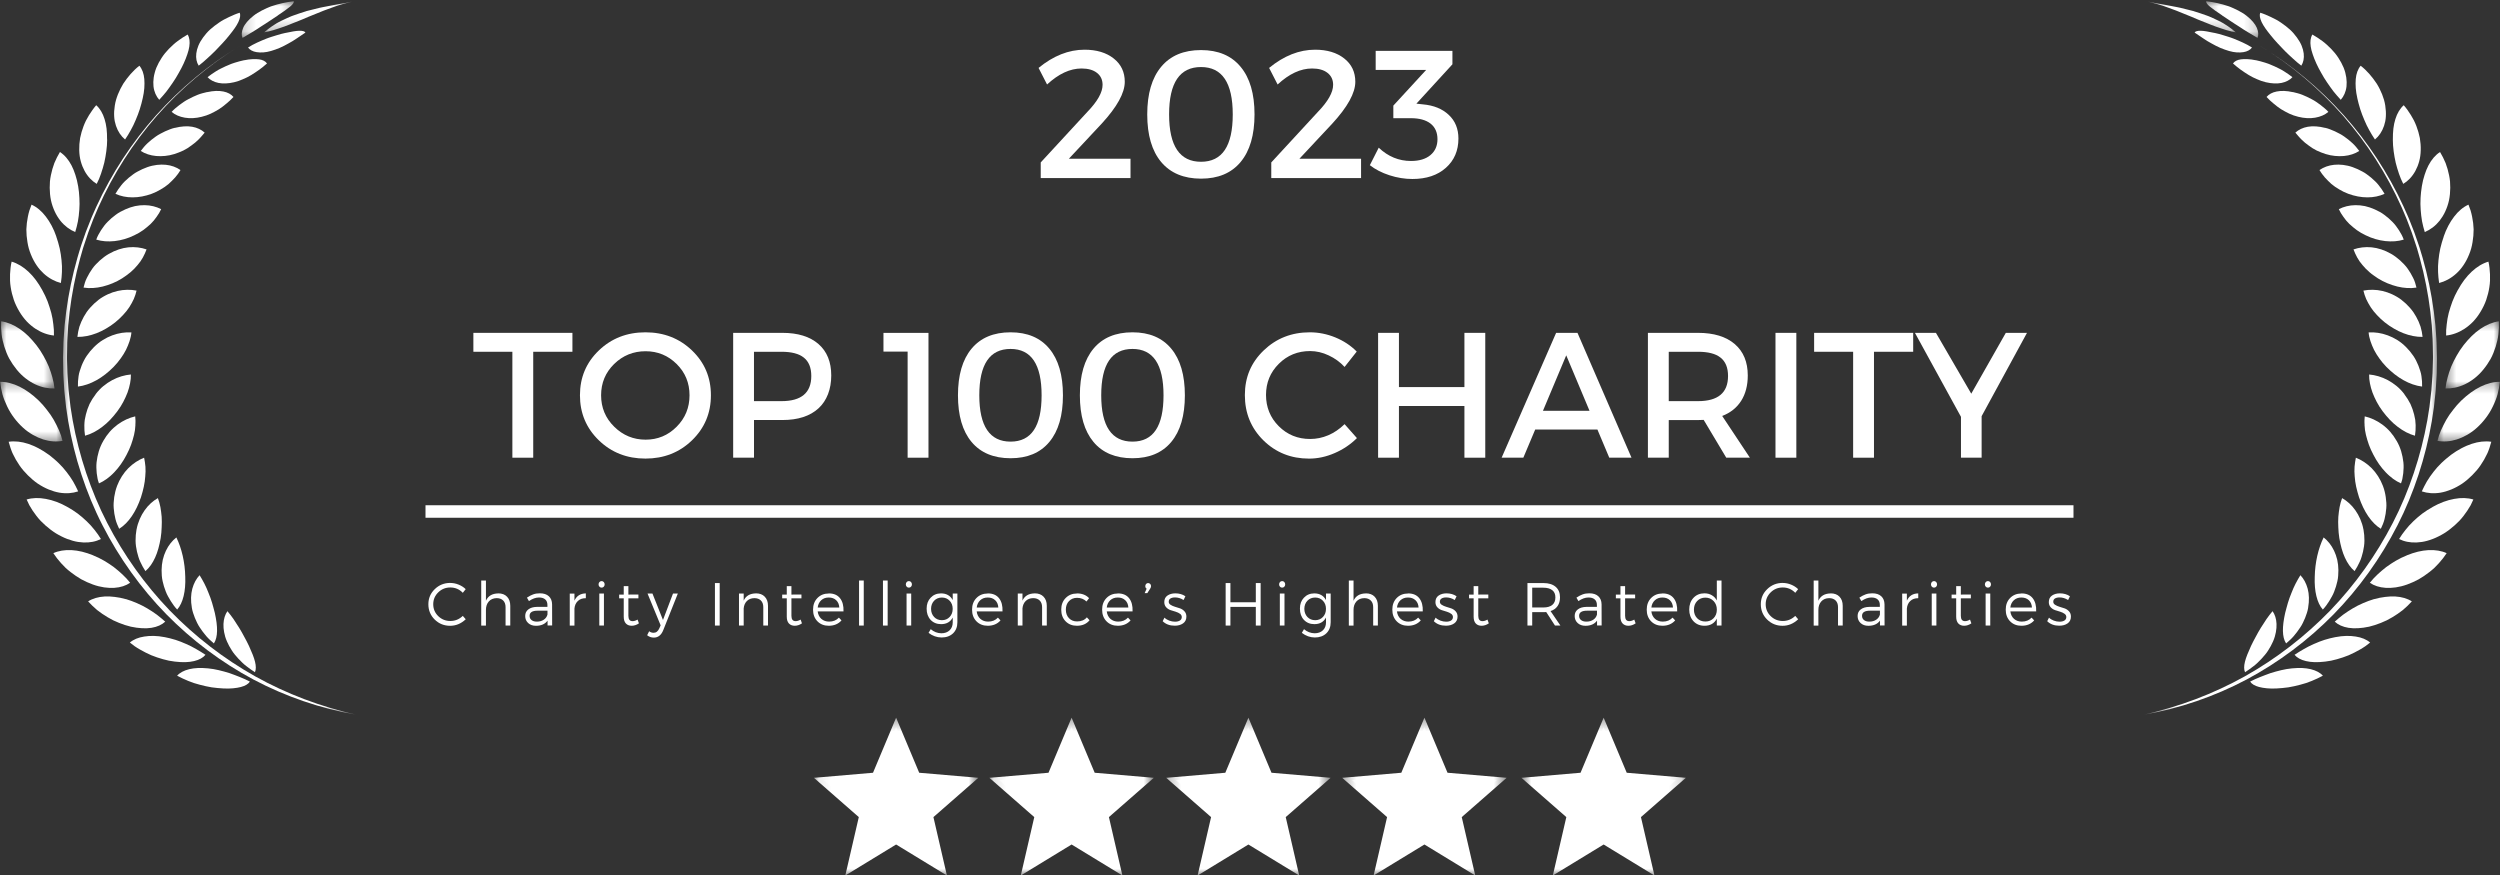 <svg width="200" height="70" viewBox="0 0 200 70" fill="none" xmlns="http://www.w3.org/2000/svg">
<rect x="0" y="0" width="200" height="70" fill="#333333" stroke="none"/>
<g clip-path="url(#clip0_48_33926)">
<path d="M18.153 51.309C18.261 51.557 18.394 51.8 18.547 52.037C18.586 52.096 18.626 52.155 18.667 52.214C18.71 52.271 18.752 52.326 18.797 52.381C18.888 52.49 18.98 52.597 19.077 52.702C19.174 52.806 19.277 52.909 19.379 53.007C19.431 53.054 19.482 53.107 19.537 53.152C19.591 53.198 19.647 53.243 19.703 53.286C19.926 53.464 20.161 53.626 20.395 53.778C20.49 53.569 20.487 53.286 20.402 52.938C20.318 52.588 20.145 52.18 19.922 51.684C19.807 51.441 19.681 51.195 19.546 50.953C19.478 50.831 19.413 50.703 19.343 50.58C19.273 50.457 19.201 50.339 19.129 50.218C19.057 50.1 18.98 49.984 18.903 49.87C18.829 49.752 18.755 49.636 18.678 49.522C18.523 49.296 18.358 49.089 18.194 48.894C18.009 49.155 17.896 49.504 17.878 49.913C17.869 50.12 17.887 50.341 17.93 50.576C17.973 50.81 18.043 51.06 18.153 51.306" fill="white"/>
<path d="M15.346 48.616C15.359 48.686 15.373 48.757 15.389 48.825C15.407 48.893 15.427 48.962 15.447 49.03C15.488 49.164 15.537 49.301 15.591 49.433C15.645 49.567 15.704 49.697 15.769 49.827C15.801 49.893 15.835 49.956 15.871 50.02C15.907 50.081 15.945 50.143 15.986 50.202C16.141 50.443 16.317 50.673 16.504 50.892C16.596 51.001 16.698 51.101 16.799 51.197C16.9 51.295 17.006 51.386 17.112 51.474C17.443 50.967 17.43 50.132 17.187 49.037C17.153 48.903 17.119 48.768 17.081 48.634C17.045 48.497 17.006 48.361 16.966 48.224C16.882 47.953 16.79 47.687 16.682 47.434C16.583 47.175 16.472 46.925 16.351 46.688C16.29 46.569 16.227 46.456 16.164 46.344C16.103 46.228 16.035 46.121 15.968 46.016C15.709 46.287 15.504 46.656 15.384 47.102C15.267 47.544 15.249 48.053 15.348 48.618" fill="white"/>
<path d="M12.928 45.616C12.928 45.764 12.933 45.909 12.944 46.057C12.951 46.13 12.96 46.205 12.969 46.278C12.98 46.351 12.994 46.422 13.009 46.492C13.07 46.777 13.156 47.056 13.264 47.327C13.291 47.396 13.318 47.462 13.35 47.53C13.381 47.596 13.415 47.66 13.449 47.721C13.516 47.849 13.588 47.971 13.665 48.092C13.818 48.333 13.983 48.566 14.174 48.764C14.294 48.629 14.397 48.47 14.481 48.29C14.566 48.11 14.634 47.91 14.69 47.685C14.798 47.241 14.843 46.722 14.821 46.151C14.798 44.987 14.537 43.868 14.109 42.994C13.78 43.253 13.487 43.611 13.275 44.057C13.169 44.277 13.084 44.523 13.021 44.785C12.964 45.044 12.931 45.322 12.928 45.616Z" fill="white"/>
<path d="M10.921 42.361C10.867 42.657 10.844 42.955 10.846 43.253C10.846 43.328 10.851 43.404 10.855 43.476C10.86 43.549 10.869 43.622 10.878 43.695C10.898 43.84 10.923 43.984 10.957 44.127C10.991 44.271 11.027 44.41 11.072 44.548C11.092 44.619 11.114 44.687 11.142 44.755C11.168 44.822 11.196 44.888 11.227 44.951C11.344 45.211 11.482 45.459 11.633 45.689C11.948 45.425 12.207 45.054 12.41 44.605C12.615 44.157 12.752 43.638 12.854 43.048C12.899 42.757 12.926 42.468 12.933 42.186C12.948 41.899 12.951 41.617 12.933 41.346C12.921 41.212 12.91 41.077 12.89 40.947C12.876 40.816 12.856 40.686 12.831 40.561C12.784 40.31 12.714 40.074 12.631 39.848C12.234 40.074 11.867 40.401 11.57 40.825C11.421 41.036 11.288 41.271 11.178 41.526C11.069 41.783 10.977 42.063 10.925 42.359" fill="white"/>
<path d="M9.359 38.894C9.301 39.04 9.26 39.186 9.224 39.331C9.188 39.477 9.159 39.625 9.136 39.773C9.116 39.923 9.1 40.071 9.093 40.219C9.089 40.294 9.087 40.369 9.087 40.442C9.089 40.515 9.093 40.588 9.098 40.661C9.118 40.952 9.166 41.241 9.235 41.519C9.269 41.658 9.314 41.792 9.366 41.924C9.418 42.054 9.472 42.181 9.533 42.304C10.294 41.833 10.887 40.925 11.277 39.784C11.324 39.643 11.364 39.502 11.401 39.361C11.439 39.22 11.475 39.079 11.504 38.938C11.565 38.658 11.603 38.382 11.621 38.116C11.648 37.845 11.653 37.586 11.635 37.335C11.626 37.21 11.612 37.089 11.592 36.969C11.576 36.848 11.556 36.73 11.529 36.616C11.085 36.791 10.648 37.071 10.265 37.454C9.891 37.834 9.576 38.316 9.355 38.894" fill="white"/>
<path d="M8.267 35.269C7.949 35.813 7.793 36.398 7.726 36.987C7.708 37.135 7.708 37.281 7.71 37.424C7.712 37.568 7.721 37.713 7.737 37.854C7.753 37.995 7.775 38.136 7.803 38.273C7.809 38.307 7.816 38.341 7.825 38.376C7.834 38.41 7.843 38.444 7.854 38.476C7.875 38.542 7.895 38.608 7.917 38.671C8.134 38.576 8.345 38.455 8.548 38.307C8.65 38.232 8.749 38.152 8.846 38.066C8.893 38.023 8.943 37.98 8.99 37.934C9.037 37.888 9.087 37.841 9.134 37.791C9.51 37.399 9.851 36.921 10.123 36.388C10.265 36.12 10.389 35.849 10.486 35.583C10.585 35.316 10.655 35.052 10.723 34.791C10.754 34.661 10.779 34.531 10.797 34.404C10.815 34.276 10.826 34.153 10.831 34.028V33.935L10.837 33.844C10.84 33.782 10.842 33.721 10.84 33.662C10.84 33.541 10.831 33.423 10.817 33.309C10.337 33.42 9.855 33.639 9.411 33.964C9.301 34.046 9.193 34.133 9.087 34.231C9.035 34.279 8.981 34.328 8.931 34.379C8.882 34.429 8.834 34.481 8.785 34.536C8.596 34.752 8.422 34.995 8.267 35.266" fill="white"/>
<path d="M7.654 31.54C7.464 31.786 7.298 32.048 7.163 32.321C7.039 32.594 6.939 32.877 6.87 33.161C6.834 33.304 6.804 33.45 6.78 33.593C6.761 33.737 6.752 33.88 6.748 34.021C6.741 34.306 6.759 34.586 6.802 34.857C7.275 34.729 7.746 34.481 8.185 34.144C8.404 33.978 8.618 33.787 8.816 33.58C9.017 33.37 9.202 33.145 9.389 32.899C9.758 32.408 10.004 31.907 10.2 31.408C10.245 31.283 10.285 31.16 10.319 31.037C10.353 30.915 10.375 30.794 10.405 30.671C10.454 30.43 10.477 30.191 10.472 29.959C9.974 30.002 9.465 30.15 8.979 30.409C8.735 30.539 8.499 30.698 8.271 30.885C8.154 30.978 8.05 31.078 7.947 31.188C7.843 31.295 7.744 31.411 7.649 31.536" fill="white"/>
<path d="M7.523 27.762C7.305 27.978 7.109 28.215 6.937 28.468C6.849 28.593 6.777 28.725 6.71 28.855C6.642 28.984 6.581 29.121 6.527 29.257C6.473 29.394 6.426 29.533 6.383 29.672C6.363 29.742 6.342 29.81 6.324 29.881C6.309 29.952 6.297 30.02 6.286 30.09C6.243 30.37 6.225 30.65 6.234 30.926C6.73 30.864 7.237 30.687 7.721 30.416C8.208 30.145 8.661 29.785 9.091 29.351C9.303 29.132 9.49 28.909 9.65 28.681C9.814 28.452 9.963 28.222 10.08 27.987C10.303 27.521 10.477 27.052 10.513 26.59C10.017 26.565 9.495 26.637 8.981 26.829C8.724 26.924 8.469 27.047 8.224 27.202C8.1 27.279 7.976 27.364 7.861 27.459C7.746 27.552 7.633 27.653 7.525 27.762" fill="white"/>
<path d="M7.87 24C7.631 24.184 7.41 24.391 7.21 24.619C7.111 24.73 7.016 24.849 6.931 24.969C6.849 25.09 6.773 25.215 6.701 25.343C6.561 25.6 6.442 25.864 6.351 26.135C6.273 26.405 6.219 26.681 6.192 26.952C6.689 26.961 7.217 26.854 7.73 26.654C7.989 26.553 8.242 26.43 8.485 26.287C8.738 26.141 8.981 25.977 9.213 25.791C9.33 25.698 9.44 25.602 9.542 25.504C9.646 25.406 9.742 25.306 9.842 25.204C10.033 25.001 10.204 24.792 10.344 24.575C10.477 24.359 10.608 24.141 10.704 23.92C10.754 23.808 10.797 23.697 10.831 23.585C10.867 23.474 10.894 23.36 10.925 23.248C10.684 23.201 10.436 23.178 10.18 23.183C9.925 23.187 9.668 23.217 9.409 23.276C9.15 23.335 8.888 23.424 8.629 23.542C8.501 23.604 8.37 23.669 8.244 23.745C8.116 23.82 7.987 23.904 7.87 23.997" fill="white"/>
<path d="M8.708 20.31C8.643 20.349 8.577 20.387 8.514 20.428C8.451 20.469 8.393 20.51 8.332 20.556C8.212 20.644 8.098 20.738 7.989 20.836C7.879 20.933 7.773 21.038 7.674 21.145C7.573 21.252 7.476 21.364 7.395 21.482C7.228 21.716 7.079 21.965 6.955 22.22C6.924 22.283 6.894 22.347 6.865 22.413C6.838 22.477 6.816 22.543 6.793 22.609C6.75 22.741 6.714 22.875 6.683 23.007C7.167 23.084 7.692 23.05 8.215 22.923C8.345 22.891 8.474 22.852 8.607 22.809C8.74 22.766 8.873 22.718 9.003 22.663C9.267 22.554 9.522 22.422 9.767 22.27C9.891 22.192 10.004 22.11 10.119 22.028C10.236 21.946 10.346 21.862 10.45 21.771C10.657 21.594 10.84 21.407 11.002 21.209C11.173 21.015 11.313 20.811 11.43 20.599C11.491 20.494 11.538 20.385 11.59 20.278C11.642 20.171 11.687 20.062 11.725 19.953C11.281 19.8 10.79 19.736 10.274 19.786C9.763 19.839 9.238 20.007 8.713 20.308" fill="white"/>
<path d="M10.02 16.752C9.887 16.812 9.754 16.878 9.625 16.948C9.562 16.985 9.499 17.021 9.436 17.06C9.375 17.101 9.317 17.142 9.258 17.185C9.024 17.353 8.803 17.547 8.602 17.754C8.553 17.806 8.503 17.859 8.454 17.913C8.409 17.968 8.363 18.023 8.321 18.079C8.233 18.193 8.154 18.309 8.077 18.428C7.926 18.667 7.789 18.912 7.701 19.17C7.929 19.24 8.167 19.281 8.413 19.302C8.537 19.311 8.661 19.315 8.789 19.311C8.918 19.308 9.048 19.299 9.177 19.286C9.7 19.227 10.236 19.074 10.738 18.826C10.997 18.705 11.236 18.567 11.452 18.412C11.561 18.334 11.664 18.255 11.761 18.17C11.863 18.088 11.962 18.004 12.052 17.916C12.236 17.738 12.39 17.547 12.527 17.349C12.674 17.153 12.795 16.946 12.894 16.732C12.502 16.532 12.056 16.418 11.565 16.413C11.322 16.411 11.067 16.434 10.804 16.488C10.547 16.545 10.285 16.634 10.02 16.752Z" fill="white"/>
<path d="M11.781 13.374C11.518 13.468 11.259 13.584 11.006 13.725C10.943 13.759 10.88 13.796 10.819 13.832C10.759 13.871 10.7 13.912 10.644 13.953C10.527 14.035 10.414 14.123 10.306 14.214C10.197 14.308 10.092 14.403 9.988 14.503C9.938 14.553 9.887 14.604 9.839 14.656C9.792 14.708 9.747 14.763 9.704 14.818C9.528 15.036 9.371 15.266 9.235 15.505C9.641 15.694 10.114 15.792 10.61 15.789C11.108 15.789 11.619 15.692 12.137 15.503C12.394 15.407 12.633 15.291 12.854 15.157C13.084 15.027 13.296 14.881 13.487 14.72C13.582 14.638 13.672 14.551 13.757 14.463C13.848 14.376 13.933 14.287 14.014 14.194C14.093 14.101 14.17 14.005 14.242 13.907C14.278 13.859 14.312 13.809 14.343 13.757C14.375 13.704 14.409 13.654 14.44 13.604C14.276 13.491 14.093 13.395 13.897 13.324C13.703 13.254 13.492 13.206 13.268 13.183C13.045 13.161 12.807 13.163 12.556 13.192C12.306 13.224 12.041 13.279 11.779 13.374" fill="white"/>
<path d="M13.976 10.227C13.911 10.242 13.845 10.261 13.778 10.281C13.712 10.302 13.649 10.324 13.586 10.35C13.458 10.397 13.329 10.452 13.203 10.509C13.077 10.568 12.951 10.632 12.827 10.7C12.764 10.734 12.703 10.768 12.642 10.805C12.581 10.841 12.525 10.882 12.466 10.921C12.237 11.082 12.014 11.26 11.809 11.451C11.759 11.499 11.705 11.547 11.658 11.599C11.61 11.649 11.563 11.701 11.518 11.754C11.428 11.859 11.342 11.966 11.261 12.077C11.606 12.3 12.029 12.437 12.487 12.48C12.602 12.491 12.719 12.494 12.836 12.494C12.955 12.494 13.079 12.487 13.201 12.475C13.447 12.45 13.697 12.403 13.944 12.325C14.071 12.287 14.19 12.243 14.309 12.195C14.431 12.15 14.55 12.098 14.665 12.043C14.898 11.931 15.107 11.793 15.307 11.642C15.515 11.499 15.706 11.337 15.882 11.162C15.925 11.119 15.97 11.073 16.011 11.028L16.134 10.891C16.218 10.8 16.297 10.705 16.373 10.609C16.112 10.372 15.778 10.213 15.373 10.14C14.97 10.072 14.505 10.099 13.976 10.233" fill="white"/>
<path d="M16.576 7.363C16.45 7.391 16.321 7.422 16.193 7.459C16.064 7.495 15.934 7.534 15.81 7.586C15.56 7.687 15.307 7.805 15.06 7.939C14.81 8.067 14.58 8.23 14.354 8.399C14.244 8.485 14.134 8.572 14.028 8.663C13.976 8.708 13.924 8.754 13.874 8.802C13.825 8.85 13.778 8.9 13.73 8.95C14.008 9.189 14.366 9.341 14.785 9.414C14.992 9.45 15.213 9.462 15.44 9.45C15.555 9.444 15.67 9.432 15.787 9.414C15.905 9.396 16.022 9.366 16.146 9.341C16.391 9.282 16.628 9.198 16.855 9.095C16.97 9.045 17.078 8.984 17.189 8.925C17.299 8.866 17.41 8.804 17.518 8.736C17.626 8.668 17.727 8.595 17.829 8.517C17.93 8.442 18.023 8.356 18.124 8.278C18.32 8.117 18.507 7.946 18.678 7.757C18.491 7.536 18.221 7.391 17.869 7.32C17.694 7.284 17.495 7.27 17.277 7.275C17.06 7.281 16.831 7.316 16.578 7.37" fill="white"/>
<path d="M19.539 4.814C19.3 4.866 19.048 4.932 18.793 5.012C18.73 5.032 18.665 5.053 18.602 5.076L18.505 5.11C18.473 5.121 18.442 5.135 18.41 5.149C18.284 5.199 18.16 5.253 18.031 5.31C17.905 5.369 17.779 5.429 17.655 5.492C17.529 5.556 17.405 5.62 17.288 5.697C17.051 5.845 16.822 6.004 16.605 6.173C16.81 6.398 17.112 6.558 17.475 6.633C17.657 6.669 17.851 6.683 18.058 6.674C18.162 6.667 18.273 6.66 18.383 6.644C18.493 6.63 18.61 6.608 18.725 6.58C18.843 6.553 18.96 6.519 19.075 6.48C19.131 6.46 19.189 6.439 19.246 6.414L19.331 6.378L19.419 6.344C19.651 6.25 19.877 6.136 20.098 6.004C20.314 5.868 20.535 5.729 20.746 5.574C20.852 5.497 20.956 5.417 21.06 5.333C21.109 5.292 21.161 5.246 21.21 5.203C21.26 5.16 21.312 5.121 21.361 5.078C21.24 4.903 21.028 4.787 20.728 4.748C20.577 4.727 20.402 4.721 20.203 4.732C20.104 4.737 19.998 4.746 19.888 4.759C19.778 4.773 19.66 4.791 19.541 4.819" fill="white"/>
<path d="M22.844 2.631C22.608 2.677 22.366 2.75 22.116 2.825C21.99 2.863 21.862 2.902 21.733 2.943C21.668 2.964 21.603 2.984 21.54 3.007C21.474 3.027 21.409 3.05 21.346 3.077C20.834 3.282 20.307 3.505 19.843 3.801C19.978 3.99 20.219 4.124 20.53 4.172C20.686 4.195 20.864 4.206 21.057 4.193C21.249 4.179 21.461 4.143 21.684 4.077C21.905 4.008 22.137 3.933 22.366 3.835C22.599 3.742 22.826 3.612 23.058 3.487C23.175 3.423 23.293 3.36 23.407 3.289C23.525 3.218 23.637 3.143 23.752 3.066C23.98 2.907 24.212 2.763 24.435 2.604C24.372 2.499 24.207 2.458 23.941 2.461C23.808 2.461 23.653 2.481 23.471 2.511C23.288 2.54 23.083 2.583 22.846 2.634" fill="white"/>
<path d="M16.641 53.469C16.93 53.496 17.218 53.546 17.504 53.614C17.574 53.63 17.646 53.648 17.718 53.669C17.79 53.687 17.863 53.703 17.935 53.724C18.079 53.762 18.221 53.803 18.363 53.851C18.505 53.899 18.644 53.949 18.782 54.004C18.852 54.031 18.919 54.058 18.989 54.085C19.059 54.11 19.127 54.138 19.196 54.165C19.471 54.274 19.737 54.397 19.992 54.527C19.868 54.718 19.631 54.864 19.273 54.959C19.095 55.007 18.888 55.041 18.647 55.064C18.408 55.089 18.142 55.092 17.849 55.075C17.556 55.06 17.247 55.03 16.932 54.987C16.619 54.937 16.303 54.864 15.986 54.78C15.828 54.736 15.668 54.691 15.51 54.643C15.355 54.591 15.202 54.532 15.048 54.47C14.746 54.345 14.447 54.208 14.17 54.056C14.377 53.819 14.713 53.639 15.136 53.535C15.348 53.484 15.58 53.453 15.832 53.441C16.085 53.43 16.351 53.446 16.641 53.469Z" fill="white"/>
<path d="M13.156 50.967C13.23 50.981 13.302 50.999 13.377 51.015C13.451 51.031 13.525 51.047 13.6 51.065C13.748 51.101 13.895 51.142 14.039 51.188C14.183 51.233 14.327 51.286 14.467 51.34C14.537 51.37 14.607 51.397 14.677 51.429C14.746 51.459 14.819 51.486 14.886 51.516C15.163 51.636 15.434 51.773 15.691 51.923C15.817 52 15.947 52.073 16.071 52.148C16.198 52.226 16.319 52.303 16.439 52.385C16.245 52.617 15.943 52.788 15.528 52.886C15.111 52.988 14.6 53.002 13.983 52.927C13.827 52.906 13.669 52.883 13.512 52.854C13.356 52.82 13.201 52.781 13.043 52.738C12.728 52.649 12.408 52.547 12.097 52.417C11.793 52.285 11.491 52.13 11.202 51.964C11.056 51.88 10.914 51.795 10.777 51.7C10.641 51.604 10.513 51.506 10.389 51.404C10.673 51.16 11.069 50.994 11.538 50.924C12.011 50.846 12.566 50.853 13.156 50.969" fill="white"/>
<path d="M10.069 47.926C10.22 47.969 10.371 48.02 10.515 48.074C10.587 48.099 10.662 48.129 10.732 48.161C10.804 48.19 10.878 48.218 10.95 48.249C11.238 48.372 11.515 48.514 11.779 48.67C11.845 48.709 11.91 48.75 11.973 48.791C12.038 48.83 12.104 48.871 12.167 48.912C12.295 48.994 12.419 49.08 12.539 49.169C12.78 49.346 13 49.545 13.219 49.733C13.086 49.856 12.926 49.959 12.743 50.043C12.559 50.125 12.349 50.189 12.119 50.225C11.662 50.296 11.108 50.273 10.468 50.134C10.157 50.059 9.839 49.959 9.526 49.831C9.371 49.768 9.213 49.702 9.06 49.627C8.909 49.549 8.76 49.467 8.614 49.381C8.321 49.205 8.032 49.014 7.769 48.803C7.51 48.584 7.268 48.352 7.05 48.111C7.401 47.881 7.857 47.749 8.37 47.719C8.627 47.706 8.897 47.715 9.177 47.753C9.463 47.787 9.763 47.844 10.065 47.931" fill="white"/>
<path d="M7.453 44.43C7.757 44.551 8.048 44.694 8.321 44.853C8.39 44.892 8.456 44.933 8.523 44.976C8.591 45.017 8.659 45.058 8.726 45.104C8.859 45.19 8.988 45.279 9.111 45.372C9.235 45.466 9.355 45.564 9.47 45.664C9.528 45.714 9.585 45.766 9.641 45.816C9.7 45.866 9.756 45.916 9.81 45.969C10.031 46.176 10.231 46.392 10.412 46.62C10.076 46.854 9.65 46.995 9.145 47.027C8.645 47.059 8.05 46.986 7.426 46.759C7.113 46.647 6.8 46.506 6.496 46.34C6.2 46.169 5.914 45.973 5.639 45.759C5.504 45.652 5.367 45.541 5.241 45.422C5.117 45.302 5 45.179 4.885 45.051C4.657 44.797 4.445 44.53 4.267 44.253C4.677 44.064 5.18 43.982 5.723 44.009C5.995 44.025 6.279 44.066 6.568 44.136C6.858 44.205 7.147 44.305 7.455 44.426" fill="white"/>
<path d="M5.385 40.554C5.527 40.636 5.673 40.72 5.813 40.809C5.953 40.898 6.086 40.991 6.216 41.086C6.345 41.184 6.471 41.284 6.59 41.389C6.651 41.441 6.707 41.494 6.766 41.548C6.827 41.601 6.885 41.653 6.942 41.708C7.169 41.926 7.377 42.154 7.564 42.393C7.654 42.514 7.748 42.632 7.834 42.752C7.92 42.873 8.001 42.996 8.075 43.121C7.676 43.322 7.201 43.422 6.662 43.397C6.394 43.385 6.108 43.344 5.822 43.262C5.534 43.183 5.229 43.069 4.923 42.914C4.77 42.839 4.619 42.755 4.468 42.664C4.321 42.573 4.182 42.472 4.042 42.368C3.765 42.158 3.501 41.924 3.256 41.671C3.134 41.544 3.024 41.41 2.918 41.275C2.812 41.139 2.711 40.998 2.614 40.854C2.519 40.711 2.429 40.563 2.346 40.415C2.267 40.265 2.195 40.112 2.131 39.96C2.589 39.821 3.114 39.807 3.666 39.912C4.225 40.012 4.813 40.228 5.387 40.554" fill="white"/>
<path d="M3.92 36.388C4.056 36.489 4.186 36.593 4.31 36.703C4.373 36.757 4.434 36.812 4.495 36.866C4.558 36.921 4.619 36.978 4.677 37.035C4.914 37.263 5.13 37.504 5.319 37.752C5.412 37.877 5.511 38.002 5.599 38.13C5.689 38.257 5.772 38.387 5.849 38.517C5.926 38.646 5.998 38.781 6.063 38.913L6.11 39.013C6.126 39.047 6.144 39.079 6.16 39.111C6.191 39.177 6.223 39.245 6.252 39.311C6.029 39.386 5.788 39.434 5.534 39.452C5.407 39.461 5.277 39.461 5.144 39.454C5.076 39.45 5.011 39.445 4.941 39.438C4.873 39.432 4.808 39.42 4.738 39.409C4.195 39.313 3.614 39.081 3.028 38.694C2.742 38.498 2.478 38.271 2.228 38.023C1.98 37.775 1.742 37.504 1.548 37.215C1.449 37.069 1.356 36.921 1.268 36.771C1.181 36.618 1.102 36.464 1.027 36.306C1.009 36.266 0.991 36.227 0.973 36.188C0.958 36.149 0.939 36.108 0.926 36.068C0.894 35.988 0.865 35.908 0.838 35.826C0.784 35.665 0.734 35.503 0.692 35.341C1.181 35.269 1.719 35.328 2.262 35.508C2.397 35.553 2.535 35.605 2.672 35.665C2.74 35.694 2.807 35.726 2.877 35.76C2.947 35.794 3.017 35.828 3.087 35.865C3.364 36.011 3.641 36.186 3.914 36.386" fill="white"/>
<mask id="mask0_48_33926" style="mask-type:luminance" maskUnits="userSpaceOnUse" x="0" y="30" width="6" height="6">
<path d="M5.072 30.327H0V35.487H5.072V30.327Z" fill="white"/>
</mask>
<g mask="url(#mask0_48_33926)">
<path d="M3.091 32.039C3.335 32.276 3.555 32.528 3.751 32.788C3.959 33.047 4.141 33.313 4.301 33.589C4.38 33.725 4.454 33.864 4.52 34.003C4.592 34.142 4.659 34.281 4.72 34.422C4.842 34.702 4.937 34.986 5.004 35.269C4.522 35.358 3.997 35.326 3.454 35.155C3.184 35.068 2.909 34.948 2.634 34.791C2.361 34.634 2.084 34.44 1.83 34.203C1.316 33.732 0.877 33.154 0.577 32.521C0.5 32.364 0.428 32.203 0.365 32.041C0.302 31.88 0.239 31.713 0.196 31.547C0.108 31.215 0.047 30.878 0.016 30.546C0.516 30.541 1.046 30.68 1.566 30.935C1.827 31.062 2.084 31.222 2.337 31.404C2.46 31.497 2.591 31.595 2.717 31.702C2.844 31.809 2.967 31.921 3.091 32.039Z" fill="white"/>
</g>
<mask id="mask1_48_33926" style="mask-type:luminance" maskUnits="userSpaceOnUse" x="0" y="25" width="5" height="7">
<path d="M4.47 25.472H0V31.238H4.47V25.472Z" fill="white"/>
</mask>
<g mask="url(#mask1_48_33926)">
<path d="M2.913 27.614C3.123 27.883 3.305 28.163 3.465 28.447C3.504 28.52 3.542 28.59 3.582 28.663C3.623 28.734 3.661 28.807 3.697 28.88C3.769 29.025 3.837 29.171 3.898 29.317C3.959 29.462 4.013 29.61 4.06 29.758C4.083 29.831 4.105 29.906 4.128 29.979C4.15 30.052 4.173 30.127 4.193 30.2C4.274 30.493 4.33 30.787 4.36 31.078C3.862 31.096 3.335 30.992 2.816 30.746C2.3 30.5 1.778 30.113 1.341 29.574C1.12 29.305 0.921 29.012 0.748 28.704C0.703 28.627 0.667 28.549 0.629 28.47C0.593 28.39 0.559 28.311 0.525 28.229C0.46 28.067 0.399 27.903 0.347 27.737C0.243 27.402 0.16 27.061 0.126 26.72C0.088 26.378 0.074 26.037 0.092 25.704C0.586 25.773 1.09 25.982 1.568 26.308C1.807 26.471 2.041 26.663 2.264 26.881C2.377 26.99 2.483 27.104 2.591 27.229C2.701 27.352 2.81 27.48 2.913 27.614Z" fill="white"/>
</g>
<path d="M3.382 23.21C3.546 23.506 3.688 23.808 3.808 24.113C3.866 24.266 3.916 24.418 3.965 24.573C4.017 24.728 4.065 24.88 4.103 25.035C4.182 25.342 4.236 25.65 4.267 25.95C4.308 26.253 4.326 26.553 4.315 26.842C3.819 26.792 3.312 26.612 2.832 26.296C2.593 26.137 2.359 25.943 2.14 25.716C1.929 25.488 1.73 25.226 1.552 24.928C1.462 24.78 1.381 24.625 1.305 24.468C1.23 24.311 1.158 24.147 1.104 23.983C0.994 23.656 0.906 23.314 0.856 22.971C0.798 22.625 0.791 22.279 0.804 21.937C0.811 21.767 0.825 21.596 0.845 21.427C0.865 21.261 0.89 21.093 0.931 20.931C1.165 20.999 1.395 21.102 1.618 21.236C1.841 21.37 2.062 21.537 2.271 21.732C2.481 21.928 2.679 22.149 2.864 22.397C2.958 22.52 3.046 22.65 3.132 22.786C3.217 22.923 3.299 23.062 3.382 23.21Z" fill="white"/>
<path d="M4.502 18.93C4.526 19.008 4.553 19.085 4.578 19.165C4.603 19.244 4.628 19.324 4.653 19.402C4.7 19.561 4.74 19.72 4.777 19.877C4.81 20.034 4.84 20.194 4.864 20.351C4.887 20.508 4.903 20.665 4.923 20.824C4.957 21.138 4.968 21.448 4.955 21.753C4.95 21.828 4.946 21.903 4.941 21.978C4.934 22.053 4.932 22.128 4.925 22.203C4.914 22.352 4.894 22.497 4.871 22.64C4.396 22.52 3.927 22.272 3.506 21.892C3.402 21.796 3.299 21.691 3.202 21.582C3.107 21.471 3.015 21.352 2.929 21.225C2.756 20.97 2.602 20.683 2.474 20.364C2.409 20.205 2.35 20.041 2.305 19.877C2.26 19.713 2.224 19.547 2.197 19.377C2.138 19.04 2.109 18.691 2.109 18.348C2.12 18.004 2.163 17.665 2.231 17.333C2.267 17.166 2.3 17 2.352 16.841C2.402 16.682 2.46 16.525 2.523 16.372C2.952 16.566 3.339 16.896 3.668 17.33C4.004 17.765 4.297 18.309 4.508 18.93" fill="white"/>
<path d="M6.25 14.884C6.277 15.043 6.3 15.202 6.315 15.359C6.324 15.439 6.329 15.519 6.333 15.598C6.342 15.678 6.347 15.76 6.351 15.84C6.372 16.16 6.369 16.477 6.345 16.787C6.338 16.864 6.331 16.941 6.322 17.019C6.315 17.096 6.309 17.173 6.302 17.251C6.286 17.406 6.264 17.556 6.234 17.704C6.182 18.002 6.097 18.286 6.016 18.564C5.797 18.473 5.583 18.35 5.383 18.198C5.283 18.12 5.184 18.036 5.09 17.945C4.997 17.854 4.909 17.756 4.824 17.649C4.657 17.435 4.506 17.192 4.38 16.921C4.254 16.648 4.146 16.345 4.076 16.019C4.01 15.696 3.979 15.362 3.977 15.025C3.977 14.856 3.981 14.688 3.995 14.517C4.01 14.351 4.038 14.185 4.071 14.019C4.137 13.686 4.231 13.361 4.348 13.047C4.477 12.739 4.626 12.441 4.795 12.161C5.166 12.4 5.477 12.767 5.718 13.227C5.84 13.459 5.941 13.711 6.029 13.987C6.122 14.264 6.194 14.565 6.248 14.884" fill="white"/>
<path d="M8.573 11.167C8.571 11.479 8.548 11.79 8.505 12.1C8.494 12.177 8.483 12.255 8.469 12.33C8.458 12.407 8.447 12.485 8.433 12.562C8.408 12.717 8.377 12.867 8.341 13.02C8.305 13.17 8.264 13.318 8.219 13.463C8.197 13.536 8.174 13.609 8.149 13.68C8.129 13.752 8.104 13.825 8.082 13.896C7.985 14.183 7.87 14.454 7.737 14.711C7.354 14.479 7.018 14.133 6.768 13.675C6.644 13.447 6.541 13.193 6.464 12.913C6.385 12.63 6.347 12.334 6.338 12.014C6.331 11.693 6.356 11.367 6.41 11.042C6.473 10.723 6.565 10.404 6.683 10.095C6.743 9.94 6.807 9.787 6.881 9.64C6.957 9.494 7.039 9.35 7.124 9.209C7.212 9.068 7.302 8.932 7.397 8.8C7.444 8.734 7.494 8.668 7.543 8.604C7.593 8.54 7.642 8.476 7.696 8.417C7.85 8.549 7.976 8.709 8.089 8.895C8.201 9.082 8.294 9.294 8.366 9.528C8.44 9.76 8.492 10.015 8.526 10.288C8.559 10.561 8.566 10.85 8.566 11.165" fill="white"/>
<path d="M11.414 7.871C11.398 7.941 11.38 8.014 11.362 8.087C11.344 8.16 11.326 8.235 11.308 8.306C11.27 8.453 11.227 8.599 11.18 8.743C11.135 8.888 11.083 9.032 11.029 9.173C11.002 9.243 10.973 9.314 10.943 9.384C10.914 9.455 10.887 9.528 10.858 9.596C10.741 9.878 10.61 10.152 10.463 10.411C10.425 10.475 10.389 10.538 10.353 10.602C10.317 10.668 10.281 10.732 10.243 10.793C10.168 10.921 10.089 11.041 10.006 11.16C9.688 10.898 9.434 10.527 9.278 10.065C9.24 9.949 9.208 9.828 9.181 9.701C9.157 9.573 9.141 9.444 9.134 9.309C9.118 9.041 9.134 8.752 9.184 8.447C9.208 8.294 9.24 8.139 9.283 7.989C9.328 7.839 9.377 7.691 9.436 7.545C9.495 7.397 9.56 7.254 9.632 7.111C9.704 6.967 9.781 6.826 9.866 6.689C10.22 6.155 10.646 5.647 11.151 5.258C11.378 5.529 11.507 5.891 11.545 6.328C11.561 6.544 11.565 6.79 11.545 7.047C11.525 7.306 11.482 7.579 11.416 7.869" fill="white"/>
<path d="M14.697 5.071C14.638 5.199 14.575 5.328 14.508 5.456C14.44 5.583 14.366 5.706 14.298 5.838C14.156 6.098 14.001 6.353 13.832 6.598C13.661 6.84 13.496 7.092 13.311 7.325C13.219 7.441 13.127 7.554 13.03 7.661C12.982 7.716 12.933 7.768 12.883 7.823C12.836 7.878 12.789 7.93 12.739 7.985C12.498 7.714 12.325 7.34 12.279 6.906C12.257 6.687 12.261 6.453 12.297 6.202C12.315 6.077 12.342 5.95 12.379 5.815C12.415 5.683 12.455 5.547 12.511 5.413C12.622 5.144 12.766 4.882 12.933 4.627C13.018 4.502 13.104 4.372 13.203 4.254C13.302 4.136 13.406 4.02 13.514 3.906C13.622 3.794 13.737 3.685 13.854 3.58C13.974 3.476 14.091 3.369 14.222 3.278C14.476 3.091 14.74 2.916 15.012 2.763C15.163 3.014 15.202 3.334 15.145 3.721C15.116 3.915 15.064 4.124 14.985 4.345C14.911 4.568 14.816 4.816 14.697 5.071Z" fill="white"/>
<path d="M18.336 2.834C18.169 3.043 17.989 3.255 17.795 3.462C17.745 3.514 17.696 3.567 17.648 3.617L17.574 3.694L17.5 3.774C17.401 3.881 17.299 3.985 17.198 4.09C17.094 4.195 16.988 4.297 16.882 4.395C16.777 4.495 16.664 4.591 16.558 4.693C16.344 4.894 16.123 5.08 15.896 5.253C15.729 4.996 15.657 4.661 15.704 4.27C15.727 4.076 15.783 3.867 15.871 3.653C15.914 3.544 15.97 3.439 16.031 3.328C16.094 3.221 16.166 3.109 16.247 2.998C16.409 2.777 16.594 2.556 16.81 2.36C17.027 2.167 17.265 1.982 17.518 1.812C17.768 1.636 18.043 1.495 18.322 1.363C18.602 1.234 18.883 1.106 19.178 1.017C19.255 1.218 19.21 1.459 19.068 1.766C18.996 1.919 18.897 2.083 18.775 2.26C18.714 2.349 18.647 2.44 18.572 2.536C18.496 2.633 18.417 2.731 18.336 2.834Z" fill="white"/>
<mask id="mask2_48_33926" style="mask-type:luminance" maskUnits="userSpaceOnUse" x="19" y="0" width="5" height="4">
<path d="M23.696 0H19.19V3.316H23.696V0Z" fill="white"/>
</mask>
<g mask="url(#mask2_48_33926)">
<path d="M22.24 1.229C22.029 1.363 21.81 1.518 21.58 1.668C21.465 1.746 21.35 1.823 21.231 1.898C21.17 1.937 21.111 1.973 21.051 2.012C20.99 2.049 20.929 2.087 20.87 2.128C20.395 2.451 19.888 2.745 19.401 3.032C19.307 2.818 19.318 2.538 19.453 2.228C19.518 2.071 19.624 1.917 19.757 1.755C19.893 1.596 20.061 1.432 20.267 1.27C20.469 1.106 20.704 0.97 20.951 0.838C21.075 0.772 21.206 0.71 21.337 0.653C21.404 0.624 21.47 0.594 21.54 0.567C21.573 0.553 21.607 0.537 21.641 0.526L21.747 0.489C21.889 0.442 22.031 0.396 22.175 0.357C22.321 0.319 22.468 0.282 22.614 0.248C22.907 0.175 23.211 0.139 23.506 0.098C23.522 0.219 23.414 0.362 23.196 0.539C23.085 0.626 22.952 0.731 22.79 0.847C22.628 0.963 22.443 1.086 22.233 1.227" fill="white"/>
</g>
<mask id="mask3_48_33926" style="mask-type:luminance" maskUnits="userSpaceOnUse" x="5" y="3" width="24" height="55">
<path d="M28.504 3.66H5.027V57.131H28.504V3.66Z" fill="white"/>
</mask>
<g mask="url(#mask3_48_33926)">
<path d="M19.165 3.683C16.695 5.199 14.456 7.09 12.541 9.271C10.63 11.456 9.053 13.932 7.868 16.584L7.654 17.084L7.548 17.335C7.512 17.417 7.474 17.501 7.444 17.585L7.059 18.603C6.94 18.946 6.829 19.292 6.714 19.636C6.653 19.807 6.606 19.982 6.557 20.157L6.408 20.681C6.025 22.083 5.745 23.51 5.57 24.953L5.457 26.037L5.392 27.125C5.378 27.304 5.378 27.486 5.376 27.669L5.367 28.215L5.362 28.486V28.622V28.759L5.378 29.303L5.394 29.847C5.394 29.938 5.403 30.029 5.41 30.118L5.428 30.389L5.466 30.933L5.486 31.203C5.495 31.294 5.507 31.383 5.516 31.474C5.558 31.834 5.597 32.196 5.642 32.553L5.815 33.627C6.072 35.055 6.433 36.461 6.892 37.831C7.354 39.204 7.911 40.545 8.573 41.828C9.898 44.398 11.59 46.774 13.591 48.85C15.598 50.921 17.903 52.697 20.415 54.108C22.934 55.512 25.658 56.537 28.479 57.172C25.631 56.678 22.853 55.726 20.28 54.365C17.712 52.993 15.353 51.222 13.302 49.137C11.259 47.045 9.537 44.635 8.201 42.022C7.53 40.718 6.973 39.354 6.514 37.961C6.056 36.566 5.703 35.136 5.455 33.691L5.29 32.601C5.248 32.237 5.211 31.872 5.171 31.506C5.162 31.415 5.151 31.324 5.144 31.233L5.126 30.957L5.092 30.409L5.076 30.134C5.072 30.043 5.063 29.951 5.063 29.858L5.042 28.62L5.07 27.657C5.076 27.475 5.076 27.291 5.092 27.109L5.171 26.012L5.297 24.919C5.491 23.465 5.791 22.028 6.194 20.619L6.349 20.094C6.401 19.918 6.453 19.743 6.514 19.57C6.635 19.224 6.75 18.878 6.874 18.534L7.278 17.515C7.309 17.428 7.347 17.346 7.383 17.262L7.717 16.511C8.943 13.857 10.556 11.392 12.493 9.221C14.438 7.056 16.695 5.185 19.172 3.68" fill="white"/>
</g>
<mask id="mask4_48_33926" style="mask-type:luminance" maskUnits="userSpaceOnUse" x="20" y="0" width="9" height="3">
<path d="M28.202 0H20.992V2.711H28.202V0Z" fill="white"/>
</mask>
<g mask="url(#mask4_48_33926)">
<path d="M24.502 0.895C24.142 1.004 23.79 1.124 23.459 1.243C23.416 1.259 23.376 1.272 23.335 1.288C23.295 1.304 23.254 1.322 23.214 1.338L22.977 1.441C22.824 1.509 22.673 1.58 22.529 1.653C22.456 1.689 22.387 1.723 22.317 1.76C22.247 1.796 22.182 1.83 22.116 1.871C21.988 1.951 21.864 2.03 21.747 2.11C21.515 2.269 21.308 2.426 21.136 2.586C21.368 2.542 21.621 2.488 21.887 2.408C22.019 2.369 22.157 2.326 22.297 2.276C22.366 2.251 22.439 2.228 22.511 2.203C22.583 2.178 22.657 2.153 22.731 2.128C22.88 2.076 23.031 2.019 23.186 1.955C23.263 1.923 23.342 1.892 23.419 1.86C23.459 1.844 23.497 1.828 23.538 1.812C23.579 1.796 23.619 1.78 23.66 1.766C23.984 1.641 24.318 1.502 24.66 1.352C25.007 1.218 25.343 1.079 25.665 0.945C25.825 0.874 25.987 0.819 26.145 0.76C26.3 0.703 26.453 0.649 26.605 0.592C26.679 0.567 26.753 0.539 26.825 0.512C26.897 0.485 26.97 0.46 27.039 0.439C27.183 0.396 27.319 0.355 27.452 0.316C27.718 0.239 27.963 0.175 28.182 0.125C27.963 0.175 27.715 0.225 27.443 0.273C27.307 0.296 27.163 0.321 27.015 0.344C26.868 0.367 26.717 0.403 26.559 0.43C26.402 0.462 26.239 0.492 26.075 0.524C25.91 0.558 25.737 0.583 25.566 0.626C25.221 0.708 24.865 0.797 24.498 0.892" fill="white"/>
</g>
<path d="M34.04 40.92H165.879" stroke="white"/>
<path d="M45.794 28.142H42.658V36.616H40.99V28.142H37.87V26.628H45.794V28.142Z" fill="white"/>
<path d="M47.907 28.037C48.915 27.07 50.156 26.585 51.634 26.585C53.112 26.585 54.353 27.07 55.361 28.037C56.368 29.003 56.873 30.197 56.873 31.622C56.873 33.047 56.368 34.249 55.361 35.225C54.353 36.2 53.11 36.687 51.634 36.687C50.158 36.687 48.915 36.2 47.907 35.225C46.9 34.249 46.396 33.047 46.396 31.622C46.396 30.197 46.898 29.003 47.907 28.037ZM51.648 28.099C50.667 28.099 49.829 28.438 49.131 29.119C48.437 29.799 48.088 30.634 48.088 31.622C48.088 32.61 48.437 33.452 49.14 34.14C49.841 34.829 50.676 35.173 51.648 35.173C52.619 35.173 53.446 34.829 54.13 34.14C54.818 33.45 55.162 32.612 55.162 31.622C55.162 30.632 54.818 29.799 54.13 29.119C53.446 28.44 52.616 28.099 51.648 28.099Z" fill="white"/>
<path d="M58.653 26.628H62.591C63.832 26.628 64.794 26.927 65.477 27.521C66.16 28.115 66.5 28.955 66.5 30.038C66.5 31.122 66.157 32.048 65.477 32.669C64.794 33.293 63.832 33.602 62.591 33.602H60.32V36.614H58.653V26.626V26.628ZM60.318 28.142V32.091H62.519C64.107 32.091 64.903 31.422 64.903 30.081C64.903 28.741 64.107 28.142 62.519 28.142H60.318Z" fill="white"/>
<path d="M74.278 36.616H72.61V28.128H70.677V26.631H74.278V36.618V36.616Z" fill="white"/>
<path d="M80.845 26.585C82.191 26.585 83.225 27.022 83.948 27.894C84.673 28.764 85.036 30.009 85.036 31.627C85.036 33.245 84.673 34.486 83.948 35.355C83.225 36.225 82.191 36.659 80.845 36.659C79.5 36.659 78.448 36.225 77.725 35.355C76.999 34.486 76.637 33.243 76.637 31.627C76.637 30.011 76.999 28.766 77.725 27.894C78.45 27.022 79.491 26.585 80.845 26.585ZM80.845 27.915C79.176 27.915 78.344 29.15 78.344 31.622C78.344 34.094 79.178 35.33 80.845 35.33C82.513 35.33 83.328 34.094 83.328 31.622C83.328 29.15 82.499 27.915 80.845 27.915Z" fill="white"/>
<path d="M90.599 26.585C91.944 26.585 92.978 27.022 93.701 27.894C94.427 28.764 94.79 30.009 94.79 31.627C94.79 33.245 94.427 34.486 93.701 35.355C92.978 36.225 91.944 36.659 90.599 36.659C89.254 36.659 88.202 36.225 87.478 35.355C86.753 34.486 86.39 33.243 86.39 31.627C86.39 30.011 86.753 28.766 87.478 27.894C88.204 27.022 89.245 26.585 90.599 26.585ZM90.599 27.915C88.93 27.915 88.098 29.15 88.098 31.622C88.098 34.094 88.932 35.33 90.599 35.33C92.266 35.33 93.082 34.094 93.082 31.622C93.082 29.15 92.253 27.915 90.599 27.915Z" fill="white"/>
<path d="M104.784 26.585C105.481 26.585 106.161 26.722 106.826 26.993C107.488 27.266 108.06 27.641 108.538 28.126L107.567 29.355C107.207 28.966 106.783 28.659 106.294 28.431C105.805 28.201 105.312 28.085 104.812 28.085C103.822 28.085 102.987 28.424 102.304 29.105C101.621 29.785 101.281 30.616 101.281 31.595C101.281 32.574 101.621 33.42 102.304 34.099C102.987 34.779 103.82 35.118 104.812 35.118C105.803 35.118 106.756 34.725 107.567 33.932L108.554 35.048C108.047 35.553 107.452 35.954 106.774 36.247C106.098 36.541 105.415 36.689 104.728 36.689C103.279 36.689 102.061 36.202 101.071 35.228C100.082 34.251 99.589 33.045 99.589 31.609C99.589 30.172 100.089 29.003 101.092 28.037C102.097 27.07 103.327 26.585 104.787 26.585H104.784Z" fill="white"/>
<path d="M118.821 36.616H117.154V32.48H111.915V36.616H110.248V26.628H111.915V30.967H117.154V26.628H118.821V36.616Z" fill="white"/>
<path d="M127.795 34.363H122.816L121.867 36.616H120.13L124.49 26.628H126.198L130.521 36.616H128.742L127.793 34.363H127.795ZM127.162 32.865L125.299 28.427L123.436 32.865H127.162Z" fill="white"/>
<path d="M138.101 36.616L136.294 33.591C136.199 33.6 136.051 33.605 135.843 33.605H133.5V36.616H131.833V26.628H135.841C137.1 26.628 138.081 26.927 138.775 27.521C139.471 28.115 139.822 28.955 139.822 30.038C139.822 30.839 139.644 31.515 139.293 32.068C138.941 32.619 138.437 33.022 137.776 33.277L139.991 36.616H138.099H138.101ZM133.5 32.091H135.843C137.441 32.091 138.243 31.422 138.243 30.081C138.243 28.741 137.443 28.142 135.843 28.142H133.5V32.091Z" fill="white"/>
<path d="M143.707 36.616H142.039V26.628H143.707V36.616Z" fill="white"/>
<path d="M153.055 28.142H149.918V36.616H148.251V28.142H145.13V26.628H153.055V28.142Z" fill="white"/>
<path d="M158.53 33.291V36.614H156.878V33.347L153.194 26.628H154.875L157.701 31.495L160.465 26.628H162.159L158.532 33.291H158.53Z" fill="white"/>
<path d="M36.025 46.636C36.25 46.636 36.471 46.681 36.687 46.768C36.903 46.854 37.093 46.975 37.255 47.132L37.025 47.425C36.75 47.141 36.417 46.998 36.029 46.998C35.642 46.998 35.322 47.13 35.058 47.391C34.792 47.651 34.659 47.967 34.659 48.34C34.659 48.714 34.792 49.028 35.058 49.289C35.326 49.549 35.651 49.679 36.029 49.679C36.408 49.679 36.739 49.544 37.025 49.271L37.259 49.542C36.89 49.89 36.473 50.063 36.011 50.063C35.525 50.063 35.114 49.897 34.776 49.565C34.438 49.23 34.27 48.823 34.27 48.34C34.27 47.858 34.441 47.462 34.781 47.132C35.121 46.8 35.536 46.633 36.025 46.633V46.636Z" fill="white"/>
<path d="M39.857 47.469C40.157 47.469 40.393 47.557 40.562 47.735C40.734 47.912 40.822 48.156 40.822 48.465V50.045H40.445V48.57C40.445 48.343 40.38 48.165 40.254 48.04C40.127 47.915 39.954 47.851 39.733 47.851C39.467 47.855 39.258 47.944 39.105 48.117C38.951 48.288 38.875 48.513 38.875 48.791V50.047H38.498V46.444H38.875V48.06C39.044 47.676 39.373 47.48 39.862 47.473L39.857 47.469Z" fill="white"/>
<path d="M43.805 50.045V49.651C43.604 49.927 43.293 50.063 42.874 50.063C42.62 50.063 42.414 49.991 42.255 49.845C42.094 49.697 42.016 49.508 42.016 49.281C42.016 49.053 42.097 48.884 42.264 48.755C42.432 48.623 42.664 48.554 42.962 48.55H43.793V48.397C43.793 48.206 43.735 48.058 43.62 47.956C43.503 47.851 43.336 47.799 43.117 47.799C42.861 47.799 42.592 47.897 42.315 48.088L42.155 47.812C42.333 47.692 42.5 47.605 42.653 47.551C42.806 47.494 42.984 47.464 43.19 47.464C43.5 47.464 43.739 47.544 43.908 47.701C44.077 47.856 44.163 48.074 44.167 48.349L44.172 50.038H43.805V50.045ZM42.948 49.731C43.16 49.731 43.345 49.681 43.498 49.579C43.651 49.478 43.753 49.34 43.798 49.162V48.855H43.009C42.579 48.855 42.367 48.991 42.367 49.267C42.367 49.41 42.419 49.524 42.527 49.608C42.633 49.69 42.773 49.731 42.951 49.731H42.948Z" fill="white"/>
<path d="M45.956 47.485V48.054C46.127 47.671 46.432 47.478 46.867 47.471V47.856C46.603 47.853 46.391 47.926 46.229 48.079C46.069 48.229 45.979 48.429 45.956 48.686V50.047H45.58V47.487H45.956V47.485Z" fill="white"/>
<path d="M47.955 46.563C48.002 46.513 48.058 46.487 48.128 46.487C48.198 46.487 48.257 46.513 48.302 46.563C48.349 46.613 48.372 46.676 48.372 46.752C48.372 46.827 48.349 46.886 48.302 46.936C48.257 46.986 48.2 47.011 48.128 47.011C48.056 47.011 48.002 46.986 47.955 46.936C47.907 46.886 47.885 46.824 47.885 46.752C47.885 46.679 47.907 46.613 47.955 46.563ZM48.315 50.045H47.944V47.484H48.315V50.045Z" fill="white"/>
<path d="M51.005 49.565L51.114 49.868C50.929 49.995 50.737 50.059 50.541 50.061C50.343 50.061 50.188 50.002 50.073 49.881C49.955 49.758 49.899 49.576 49.899 49.331V47.869H49.532V47.566H49.899V46.888H50.271V47.566L51.073 47.562V47.869H50.271V49.264C50.271 49.549 50.381 49.692 50.604 49.692C50.735 49.692 50.87 49.649 51.008 49.565H51.005Z" fill="white"/>
<path d="M54.227 47.485L53.062 50.409C52.903 50.808 52.65 51.008 52.308 51.008C52.103 51.008 51.925 50.944 51.772 50.819L51.931 50.501C52.04 50.582 52.159 50.623 52.283 50.623C52.49 50.623 52.643 50.503 52.747 50.264L52.851 50.027L51.803 47.485H52.197L53.038 49.599L53.84 47.485H54.225H54.227Z" fill="white"/>
<path d="M57.575 50.045H57.195V46.645H57.575V50.045Z" fill="white"/>
<path d="M60.475 47.468C60.775 47.468 61.011 47.557 61.18 47.735C61.352 47.912 61.44 48.156 61.44 48.465V50.045H61.063V48.57C61.063 48.343 60.998 48.165 60.872 48.04C60.745 47.915 60.572 47.851 60.347 47.851C60.103 47.855 59.905 47.931 59.754 48.078C59.603 48.229 59.518 48.425 59.495 48.67V50.045H59.119V47.484H59.495V48.049C59.666 47.669 59.993 47.478 60.475 47.471V47.468Z" fill="white"/>
<path d="M64.049 49.565L64.157 49.868C63.972 49.995 63.781 50.059 63.584 50.061C63.386 50.061 63.231 50.002 63.116 49.881C62.999 49.758 62.942 49.576 62.942 49.331V47.869H62.575V47.566H62.942V46.888H63.314V47.566L64.116 47.562V47.869H63.314V49.264C63.314 49.549 63.425 49.692 63.648 49.692C63.778 49.692 63.913 49.649 64.051 49.565H64.049Z" fill="white"/>
<path d="M66.297 47.473C66.698 47.471 66.998 47.598 67.203 47.858C67.406 48.117 67.498 48.468 67.48 48.912H65.414C65.445 49.162 65.542 49.36 65.709 49.51C65.878 49.656 66.085 49.729 66.329 49.729C66.651 49.729 66.912 49.624 67.113 49.41L67.32 49.633C67.066 49.918 66.725 50.061 66.302 50.061C65.932 50.061 65.63 49.943 65.396 49.706C65.162 49.467 65.044 49.155 65.044 48.773C65.044 48.391 65.162 48.079 65.396 47.84C65.63 47.601 65.932 47.48 66.297 47.48V47.473ZM65.416 48.602H67.144C67.131 48.356 67.047 48.161 66.897 48.019C66.746 47.874 66.547 47.801 66.299 47.801C66.052 47.801 65.858 47.874 65.698 48.019C65.538 48.165 65.443 48.359 65.416 48.602Z" fill="white"/>
<path d="M69.1 50.045H68.724V46.442H69.1V50.045Z" fill="white"/>
<path d="M71.013 50.045H70.637V46.442H71.013V50.045Z" fill="white"/>
<path d="M72.536 46.563C72.583 46.513 72.639 46.487 72.709 46.487C72.779 46.487 72.838 46.513 72.883 46.563C72.93 46.613 72.953 46.676 72.953 46.752C72.953 46.827 72.93 46.886 72.883 46.936C72.838 46.986 72.781 47.011 72.709 47.011C72.637 47.011 72.583 46.986 72.536 46.936C72.489 46.886 72.466 46.824 72.466 46.752C72.466 46.679 72.489 46.613 72.536 46.563ZM72.896 50.045H72.525V47.484H72.896V50.045Z" fill="white"/>
<path d="M76.591 47.485V49.779C76.591 50.15 76.474 50.444 76.245 50.667C76.012 50.887 75.704 50.999 75.321 50.999C74.945 50.994 74.6 50.871 74.284 50.628L74.458 50.334C74.712 50.548 74.994 50.657 75.307 50.662C75.582 50.662 75.803 50.582 75.97 50.425C76.134 50.266 76.218 50.054 76.218 49.79V49.401C76.033 49.756 75.722 49.931 75.287 49.931C74.945 49.931 74.667 49.818 74.451 49.59C74.237 49.36 74.131 49.062 74.131 48.693C74.131 48.325 74.235 48.049 74.447 47.822C74.658 47.592 74.936 47.473 75.278 47.471C75.713 47.471 76.026 47.651 76.218 48.006V47.485H76.594H76.591ZM74.728 49.358C74.89 49.529 75.1 49.615 75.352 49.615C75.605 49.615 75.812 49.529 75.972 49.358C76.134 49.187 76.215 48.971 76.215 48.709C76.215 48.447 76.134 48.229 75.972 48.06C75.812 47.89 75.605 47.803 75.352 47.803C75.1 47.803 74.89 47.89 74.728 48.06C74.568 48.229 74.487 48.445 74.485 48.709C74.487 48.973 74.57 49.187 74.728 49.358Z" fill="white"/>
<path d="M79.018 47.473C79.419 47.471 79.719 47.598 79.924 47.858C80.127 48.117 80.219 48.468 80.201 48.912H78.135C78.166 49.162 78.263 49.36 78.43 49.51C78.599 49.656 78.806 49.729 79.05 49.729C79.372 49.729 79.633 49.624 79.834 49.41L80.041 49.633C79.786 49.918 79.446 50.061 79.023 50.061C78.653 50.061 78.351 49.943 78.117 49.706C77.882 49.467 77.765 49.155 77.765 48.773C77.765 48.391 77.882 48.079 78.117 47.84C78.351 47.601 78.653 47.48 79.018 47.48V47.473ZM78.137 48.602H79.865C79.852 48.356 79.768 48.161 79.617 48.019C79.466 47.874 79.268 47.801 79.02 47.801C78.772 47.801 78.579 47.874 78.419 48.019C78.259 48.165 78.164 48.359 78.137 48.602Z" fill="white"/>
<path d="M82.778 47.468C83.078 47.468 83.315 47.557 83.484 47.735C83.655 47.912 83.743 48.156 83.743 48.465V50.045H83.367V48.57C83.367 48.343 83.301 48.165 83.175 48.04C83.049 47.915 82.875 47.851 82.65 47.851C82.407 47.855 82.208 47.931 82.058 48.078C81.906 48.229 81.821 48.425 81.798 48.67V50.045H81.422V47.484H81.798V48.049C81.97 47.669 82.296 47.478 82.778 47.471V47.468Z" fill="white"/>
<path d="M86.151 47.473C86.557 47.471 86.884 47.596 87.127 47.853L86.92 48.12C86.715 47.924 86.465 47.826 86.165 47.826C85.901 47.826 85.685 47.915 85.516 48.092C85.349 48.267 85.268 48.493 85.268 48.771C85.268 49.048 85.349 49.276 85.516 49.453C85.685 49.629 85.901 49.715 86.165 49.715C86.505 49.715 86.766 49.606 86.949 49.387L87.165 49.62C86.927 49.913 86.588 50.061 86.151 50.061C85.784 50.061 85.484 49.943 85.25 49.706C85.016 49.467 84.899 49.155 84.899 48.773C84.899 48.391 85.016 48.083 85.25 47.844C85.487 47.601 85.789 47.48 86.151 47.48V47.473Z" fill="white"/>
<path d="M89.423 47.473C89.824 47.471 90.124 47.598 90.329 47.858C90.531 48.117 90.624 48.468 90.606 48.912H88.54C88.571 49.162 88.668 49.36 88.835 49.51C89.004 49.656 89.211 49.729 89.454 49.729C89.777 49.729 90.038 49.624 90.239 49.41L90.446 49.633C90.191 49.918 89.851 50.061 89.427 50.061C89.058 50.061 88.756 49.943 88.522 49.706C88.287 49.467 88.17 49.155 88.17 48.773C88.17 48.391 88.287 48.079 88.522 47.84C88.756 47.601 89.058 47.48 89.423 47.48V47.473ZM88.54 48.602H90.268C90.254 48.356 90.171 48.161 90.02 48.019C89.869 47.874 89.671 47.801 89.423 47.801C89.175 47.801 88.981 47.874 88.821 48.019C88.661 48.165 88.567 48.359 88.54 48.602Z" fill="white"/>
<path d="M91.689 46.715C91.732 46.667 91.786 46.645 91.849 46.645C91.912 46.645 91.969 46.667 92.014 46.715C92.061 46.761 92.084 46.818 92.084 46.891C92.084 46.957 92.059 47.027 92.009 47.1L91.784 47.45H91.572L91.732 47.096C91.66 47.054 91.624 46.986 91.624 46.891C91.624 46.822 91.644 46.763 91.689 46.715Z" fill="white"/>
<path d="M94.026 47.468C94.339 47.468 94.607 47.546 94.832 47.701L94.686 48.003C94.468 47.864 94.238 47.794 94.001 47.794C93.848 47.794 93.726 47.824 93.634 47.88C93.541 47.937 93.499 48.024 93.499 48.138C93.499 48.24 93.546 48.322 93.645 48.383C93.742 48.447 93.859 48.5 93.997 48.541C94.139 48.579 94.276 48.623 94.413 48.673C94.551 48.723 94.668 48.805 94.765 48.914C94.862 49.021 94.911 49.16 94.911 49.326C94.911 49.567 94.821 49.747 94.643 49.872C94.465 49.997 94.245 50.056 93.981 50.056C93.58 50.056 93.258 49.936 93.014 49.697L93.156 49.412C93.262 49.515 93.391 49.592 93.541 49.649C93.695 49.706 93.848 49.736 94.001 49.736C94.154 49.736 94.285 49.706 94.386 49.645C94.486 49.585 94.537 49.494 94.542 49.374C94.544 49.26 94.497 49.169 94.4 49.103C94.305 49.035 94.19 48.978 94.053 48.937C93.915 48.896 93.778 48.855 93.641 48.809C93.503 48.761 93.384 48.684 93.289 48.577C93.192 48.47 93.143 48.333 93.143 48.165C93.143 47.935 93.228 47.76 93.397 47.644C93.566 47.528 93.776 47.468 94.026 47.468Z" fill="white"/>
<path d="M100.851 50.045H100.465V48.552H98.433V50.045H98.052V46.645H98.433V48.181H100.465V46.645H100.851V50.045Z" fill="white"/>
<path d="M102.398 46.563C102.446 46.513 102.502 46.487 102.572 46.487C102.642 46.487 102.7 46.513 102.745 46.563C102.793 46.613 102.815 46.676 102.815 46.752C102.815 46.827 102.793 46.886 102.745 46.936C102.7 46.986 102.644 47.011 102.572 47.011C102.5 47.011 102.446 46.986 102.398 46.936C102.351 46.886 102.329 46.824 102.329 46.752C102.329 46.679 102.351 46.613 102.398 46.563ZM102.759 50.045H102.387V47.484H102.759V50.045Z" fill="white"/>
<path d="M106.454 47.485V49.779C106.454 50.15 106.337 50.444 106.107 50.667C105.875 50.887 105.566 50.999 105.183 50.999C104.807 50.994 104.462 50.871 104.147 50.628L104.32 50.334C104.575 50.548 104.857 50.657 105.17 50.662C105.445 50.662 105.665 50.582 105.832 50.425C105.997 50.266 106.08 50.054 106.08 49.79V49.401C105.895 49.756 105.584 49.931 105.149 49.931C104.807 49.931 104.53 49.818 104.314 49.59C104.1 49.36 103.994 49.062 103.994 48.693C103.994 48.325 104.097 48.049 104.309 47.822C104.521 47.592 104.798 47.473 105.14 47.471C105.575 47.471 105.889 47.651 106.08 48.006V47.485H106.456H106.454ZM104.591 49.358C104.753 49.529 104.962 49.615 105.215 49.615C105.467 49.615 105.674 49.529 105.834 49.358C105.997 49.187 106.078 48.971 106.078 48.709C106.078 48.447 105.997 48.229 105.834 48.06C105.674 47.89 105.467 47.803 105.215 47.803C104.962 47.803 104.753 47.89 104.591 48.06C104.431 48.229 104.35 48.445 104.347 48.709C104.35 48.973 104.433 49.187 104.591 49.358Z" fill="white"/>
<path d="M109.266 47.469C109.566 47.469 109.802 47.557 109.971 47.735C110.142 47.912 110.23 48.156 110.23 48.465V50.045H109.854V48.57C109.854 48.343 109.789 48.165 109.662 48.04C109.536 47.915 109.363 47.851 109.142 47.851C108.876 47.855 108.667 47.944 108.513 48.117C108.36 48.288 108.283 48.513 108.283 48.791V50.047H107.907V46.444H108.283V48.06C108.452 47.676 108.781 47.48 109.27 47.473L109.266 47.469Z" fill="white"/>
<path d="M112.639 47.473C113.04 47.471 113.339 47.598 113.544 47.858C113.747 48.117 113.84 48.468 113.822 48.912H111.755C111.787 49.162 111.884 49.36 112.051 49.51C112.22 49.656 112.427 49.729 112.67 49.729C112.992 49.729 113.254 49.624 113.454 49.41L113.662 49.633C113.407 49.918 113.067 50.061 112.643 50.061C112.274 50.061 111.972 49.943 111.737 49.706C111.503 49.467 111.386 49.155 111.386 48.773C111.386 48.391 111.503 48.079 111.737 47.84C111.972 47.601 112.274 47.48 112.639 47.48V47.473ZM111.758 48.602H113.486C113.472 48.356 113.389 48.161 113.238 48.019C113.087 47.874 112.889 47.801 112.641 47.801C112.393 47.801 112.199 47.874 112.039 48.019C111.879 48.165 111.785 48.359 111.758 48.602Z" fill="white"/>
<path d="M115.719 47.468C116.032 47.468 116.3 47.546 116.525 47.701L116.379 48.003C116.16 47.864 115.93 47.794 115.694 47.794C115.541 47.794 115.419 47.824 115.327 47.88C115.234 47.937 115.191 48.024 115.191 48.138C115.191 48.24 115.239 48.322 115.338 48.383C115.435 48.447 115.552 48.5 115.689 48.541C115.831 48.579 115.969 48.623 116.106 48.673C116.244 48.723 116.361 48.805 116.458 48.914C116.555 49.021 116.604 49.16 116.604 49.326C116.604 49.567 116.514 49.747 116.336 49.872C116.158 49.997 115.937 50.056 115.674 50.056C115.273 50.056 114.95 49.936 114.707 49.697L114.849 49.412C114.955 49.515 115.083 49.592 115.234 49.649C115.387 49.706 115.541 49.736 115.694 49.736C115.847 49.736 115.978 49.706 116.079 49.645C116.178 49.585 116.23 49.494 116.235 49.374C116.237 49.26 116.19 49.169 116.093 49.103C115.998 49.035 115.883 48.978 115.746 48.937C115.608 48.896 115.471 48.855 115.333 48.809C115.196 48.761 115.077 48.684 114.982 48.577C114.885 48.47 114.835 48.333 114.835 48.165C114.835 47.935 114.921 47.76 115.09 47.644C115.259 47.528 115.469 47.468 115.719 47.468Z" fill="white"/>
<path d="M118.997 49.565L119.105 49.868C118.92 49.995 118.729 50.059 118.533 50.061C118.335 50.061 118.179 50.002 118.064 49.881C117.947 49.758 117.891 49.576 117.891 49.331V47.869H117.523V47.566H117.891V46.888H118.262V47.566L119.065 47.562V47.869H118.262V49.264C118.262 49.549 118.373 49.692 118.596 49.692C118.727 49.692 118.862 49.649 118.999 49.565H118.997Z" fill="white"/>
<path d="M124.398 50.045L123.699 48.964C123.602 48.971 123.526 48.973 123.474 48.973H122.577V50.045H122.196V46.645H123.474C123.893 46.645 124.217 46.745 124.449 46.943C124.684 47.143 124.801 47.423 124.801 47.787C124.801 48.065 124.736 48.3 124.603 48.488C124.474 48.675 124.287 48.809 124.044 48.887L124.832 50.043H124.395L124.398 50.045ZM122.577 48.598H123.474C123.78 48.598 124.017 48.529 124.184 48.393C124.348 48.259 124.431 48.058 124.431 47.794C124.431 47.53 124.348 47.346 124.184 47.216C124.017 47.084 123.78 47.016 123.474 47.016H122.577V48.595V48.598Z" fill="white"/>
<path d="M127.764 50.045V49.651C127.563 49.927 127.252 50.063 126.833 50.063C126.579 50.063 126.374 49.991 126.214 49.845C126.054 49.697 125.975 49.508 125.975 49.281C125.975 49.053 126.056 48.884 126.223 48.755C126.392 48.623 126.624 48.554 126.921 48.55H127.752V48.397C127.752 48.206 127.694 48.058 127.579 47.956C127.462 47.851 127.295 47.799 127.076 47.799C126.82 47.799 126.552 47.897 126.274 48.088L126.114 47.812C126.292 47.692 126.459 47.605 126.612 47.551C126.766 47.494 126.944 47.464 127.149 47.464C127.46 47.464 127.698 47.544 127.867 47.701C128.036 47.856 128.122 48.074 128.126 48.349L128.131 50.038H127.764V50.045ZM126.91 49.731C127.122 49.731 127.306 49.681 127.46 49.579C127.613 49.478 127.714 49.34 127.759 49.162V48.855H126.971C126.54 48.855 126.328 48.991 126.328 49.267C126.328 49.41 126.38 49.524 126.488 49.608C126.594 49.69 126.734 49.731 126.912 49.731H126.91Z" fill="white"/>
<path d="M130.742 49.565L130.85 49.868C130.666 49.995 130.474 50.059 130.278 50.061C130.08 50.061 129.924 50.002 129.81 49.881C129.692 49.758 129.636 49.576 129.636 49.331V47.869H129.269V47.566H129.636V46.888H130.008V47.566L130.81 47.562V47.869H130.008V49.264C130.008 49.549 130.118 49.692 130.341 49.692C130.472 49.692 130.607 49.649 130.745 49.565H130.742Z" fill="white"/>
<path d="M132.991 47.473C133.392 47.471 133.692 47.598 133.897 47.858C134.099 48.117 134.192 48.468 134.174 48.912H132.108C132.139 49.162 132.236 49.36 132.403 49.51C132.572 49.656 132.779 49.729 133.022 49.729C133.345 49.729 133.606 49.624 133.806 49.41L134.014 49.633C133.759 49.918 133.419 50.061 132.995 50.061C132.626 50.061 132.324 49.943 132.09 49.706C131.855 49.467 131.738 49.155 131.738 48.773C131.738 48.391 131.855 48.079 132.09 47.84C132.324 47.601 132.626 47.48 132.991 47.48V47.473ZM132.11 48.602H133.838C133.825 48.356 133.741 48.161 133.59 48.019C133.439 47.874 133.241 47.801 132.993 47.801C132.745 47.801 132.552 47.874 132.392 48.019C132.232 48.165 132.137 48.359 132.11 48.602Z" fill="white"/>
<path d="M137.722 46.44V50.043H137.346V49.492C137.148 49.872 136.821 50.061 136.359 50.061C135.999 50.061 135.704 49.94 135.476 49.697C135.251 49.453 135.138 49.142 135.138 48.764C135.138 48.386 135.251 48.069 135.476 47.83C135.701 47.587 135.994 47.466 136.355 47.466C136.58 47.466 136.778 47.516 136.947 47.619C137.119 47.717 137.251 47.858 137.346 48.04V46.442H137.722V46.44ZM136.431 49.722C136.697 49.722 136.916 49.633 137.089 49.456C137.26 49.278 137.348 49.05 137.348 48.773C137.348 48.495 137.26 48.265 137.089 48.085C136.916 47.903 136.697 47.81 136.431 47.81C136.165 47.81 135.94 47.903 135.769 48.085C135.6 48.265 135.514 48.495 135.514 48.773C135.514 49.05 135.6 49.278 135.769 49.456C135.94 49.633 136.161 49.722 136.431 49.722Z" fill="white"/>
<path d="M142.621 46.636C142.846 46.636 143.067 46.681 143.283 46.768C143.499 46.854 143.688 46.975 143.851 47.132L143.621 47.425C143.346 47.141 143.013 46.998 142.625 46.998C142.237 46.998 141.918 47.13 141.654 47.391C141.388 47.651 141.255 47.967 141.255 48.34C141.255 48.714 141.388 49.028 141.654 49.289C141.922 49.549 142.246 49.679 142.625 49.679C143.004 49.679 143.335 49.544 143.621 49.271L143.855 49.542C143.486 49.89 143.069 50.063 142.607 50.063C142.12 50.063 141.71 49.897 141.372 49.565C141.034 49.23 140.865 48.823 140.865 48.34C140.865 47.858 141.037 47.462 141.377 47.132C141.717 46.8 142.132 46.633 142.621 46.633V46.636Z" fill="white"/>
<path d="M146.453 47.469C146.753 47.469 146.989 47.557 147.158 47.735C147.33 47.912 147.417 48.156 147.417 48.465V50.045H147.041V48.57C147.041 48.343 146.976 48.165 146.85 48.04C146.723 47.915 146.55 47.851 146.329 47.851C146.063 47.855 145.854 47.944 145.701 48.117C145.547 48.288 145.471 48.513 145.471 48.791V50.047H145.094V46.444H145.471V48.06C145.64 47.676 145.969 47.48 146.458 47.473L146.453 47.469Z" fill="white"/>
<path d="M150.398 50.045V49.651C150.198 49.927 149.887 50.063 149.468 50.063C149.213 50.063 149.008 49.991 148.848 49.845C148.688 49.697 148.609 49.508 148.609 49.281C148.609 49.053 148.69 48.884 148.857 48.755C149.026 48.623 149.258 48.554 149.556 48.55H150.387V48.397C150.387 48.206 150.328 48.058 150.213 47.956C150.096 47.851 149.93 47.799 149.711 47.799C149.454 47.799 149.186 47.897 148.909 48.088L148.749 47.812C148.927 47.692 149.094 47.605 149.247 47.551C149.4 47.494 149.578 47.464 149.783 47.464C150.094 47.464 150.333 47.544 150.502 47.701C150.671 47.856 150.756 48.074 150.761 48.349L150.765 50.038H150.398V50.045ZM149.544 49.731C149.756 49.731 149.941 49.681 150.094 49.579C150.247 49.478 150.349 49.34 150.394 49.162V48.855H149.605C149.175 48.855 148.963 48.991 148.963 49.267C148.963 49.41 149.015 49.524 149.123 49.608C149.229 49.69 149.369 49.731 149.547 49.731H149.544Z" fill="white"/>
<path d="M152.55 47.485V48.054C152.721 47.671 153.025 47.478 153.46 47.471V47.856C153.197 47.853 152.985 47.926 152.823 48.079C152.663 48.229 152.572 48.429 152.55 48.686V50.047H152.174V47.487H152.55V47.485Z" fill="white"/>
<path d="M154.548 46.563C154.596 46.513 154.652 46.487 154.722 46.487C154.792 46.487 154.85 46.513 154.895 46.563C154.943 46.613 154.965 46.676 154.965 46.752C154.965 46.827 154.943 46.886 154.895 46.936C154.85 46.986 154.794 47.011 154.722 47.011C154.65 47.011 154.596 46.986 154.548 46.936C154.501 46.886 154.479 46.824 154.479 46.752C154.479 46.679 154.501 46.613 154.548 46.563ZM154.911 50.045H154.539V47.484H154.911V50.045Z" fill="white"/>
<path d="M157.601 49.565L157.709 49.868C157.525 49.995 157.333 50.059 157.137 50.061C156.939 50.061 156.783 50.002 156.669 49.881C156.551 49.758 156.495 49.576 156.495 49.331V47.869H156.128V47.566H156.495V46.888H156.867V47.566L157.669 47.562V47.869H156.867V49.264C156.867 49.549 156.977 49.692 157.2 49.692C157.331 49.692 157.466 49.649 157.604 49.565H157.601Z" fill="white"/>
<path d="M158.861 46.563C158.908 46.513 158.964 46.487 159.034 46.487C159.104 46.487 159.163 46.513 159.208 46.563C159.255 46.613 159.278 46.676 159.278 46.752C159.278 46.827 159.255 46.886 159.208 46.936C159.163 46.986 159.106 47.011 159.034 47.011C158.962 47.011 158.908 46.986 158.861 46.936C158.814 46.886 158.791 46.824 158.791 46.752C158.791 46.679 158.814 46.613 158.861 46.563ZM159.221 50.045H158.85V47.484H159.221V50.045Z" fill="white"/>
<path d="M161.711 47.473C162.112 47.471 162.412 47.598 162.617 47.858C162.819 48.117 162.912 48.468 162.894 48.912H160.828C160.859 49.162 160.956 49.36 161.123 49.51C161.292 49.656 161.499 49.729 161.743 49.729C162.065 49.729 162.326 49.624 162.527 49.41L162.734 49.633C162.479 49.918 162.139 50.061 161.715 50.061C161.346 50.061 161.044 49.943 160.81 49.706C160.575 49.467 160.458 49.155 160.458 48.773C160.458 48.391 160.575 48.079 160.81 47.84C161.044 47.601 161.346 47.48 161.711 47.48V47.473ZM160.828 48.602H162.556C162.542 48.356 162.459 48.161 162.308 48.019C162.157 47.874 161.959 47.801 161.711 47.801C161.463 47.801 161.269 47.874 161.109 48.019C160.949 48.165 160.855 48.359 160.828 48.602Z" fill="white"/>
<path d="M164.789 47.468C165.102 47.468 165.37 47.546 165.595 47.701L165.449 48.003C165.23 47.864 165.001 47.794 164.764 47.794C164.611 47.794 164.489 47.824 164.397 47.88C164.304 47.937 164.262 48.024 164.262 48.138C164.262 48.24 164.309 48.322 164.408 48.383C164.505 48.447 164.622 48.5 164.759 48.541C164.901 48.579 165.039 48.623 165.176 48.673C165.314 48.723 165.431 48.805 165.528 48.914C165.625 49.021 165.674 49.16 165.674 49.326C165.674 49.567 165.584 49.747 165.406 49.872C165.228 49.997 165.007 50.056 164.744 50.056C164.343 50.056 164.02 49.936 163.777 49.697L163.919 49.412C164.025 49.515 164.153 49.592 164.304 49.649C164.458 49.706 164.611 49.736 164.764 49.736C164.917 49.736 165.048 49.706 165.149 49.645C165.248 49.585 165.3 49.494 165.305 49.374C165.307 49.26 165.26 49.169 165.163 49.103C165.068 49.035 164.953 48.978 164.816 48.937C164.678 48.896 164.541 48.855 164.403 48.809C164.266 48.761 164.147 48.684 164.052 48.577C163.955 48.47 163.906 48.333 163.906 48.165C163.906 47.935 163.991 47.76 164.16 47.644C164.329 47.528 164.539 47.468 164.789 47.468Z" fill="white"/>
<path d="M181.847 51.309C181.739 51.557 181.606 51.8 181.453 52.037C181.414 52.096 181.374 52.155 181.333 52.214C181.29 52.271 181.245 52.326 181.202 52.381C181.112 52.49 181.02 52.597 180.921 52.702C180.824 52.806 180.723 52.909 180.619 53.007C180.567 53.054 180.515 53.107 180.461 53.152C180.407 53.198 180.351 53.243 180.294 53.286C180.071 53.464 179.837 53.626 179.603 53.778C179.508 53.569 179.51 53.286 179.596 52.938C179.682 52.588 179.853 52.18 180.078 51.684C180.193 51.441 180.319 51.195 180.454 50.953C180.522 50.831 180.585 50.703 180.657 50.58C180.727 50.457 180.799 50.339 180.871 50.218C180.943 50.1 181.02 49.984 181.097 49.87C181.171 49.752 181.245 49.636 181.322 49.522C181.477 49.296 181.642 49.089 181.806 48.894C181.991 49.155 182.106 49.504 182.122 49.913C182.131 50.12 182.113 50.341 182.07 50.576C182.027 50.81 181.957 51.06 181.847 51.306" fill="white"/>
<path d="M184.654 48.616C184.643 48.686 184.629 48.757 184.611 48.825C184.593 48.893 184.573 48.962 184.553 49.03C184.512 49.164 184.463 49.301 184.409 49.433C184.355 49.567 184.294 49.697 184.231 49.827C184.199 49.893 184.165 49.956 184.129 50.02C184.093 50.081 184.055 50.143 184.014 50.202C183.857 50.443 183.683 50.673 183.496 50.892C183.404 51.001 183.302 51.101 183.201 51.197C183.1 51.295 182.994 51.386 182.888 51.474C182.554 50.967 182.57 50.132 182.813 49.037C182.845 48.903 182.881 48.768 182.919 48.634C182.955 48.497 182.994 48.361 183.034 48.224C183.118 47.953 183.21 47.687 183.318 47.434C183.417 47.175 183.528 46.925 183.649 46.688C183.708 46.569 183.773 46.456 183.836 46.344C183.897 46.228 183.965 46.121 184.032 46.016C184.291 46.287 184.497 46.656 184.616 47.102C184.733 47.544 184.749 48.053 184.65 48.618" fill="white"/>
<path d="M187.072 45.616C187.072 45.764 187.067 45.909 187.054 46.057C187.047 46.13 187.04 46.205 187.031 46.278C187.02 46.351 187.006 46.422 186.991 46.492C186.93 46.777 186.842 47.056 186.736 47.327C186.709 47.396 186.682 47.462 186.65 47.53C186.619 47.596 186.585 47.66 186.551 47.721C186.484 47.849 186.412 47.971 186.335 48.092C186.182 48.333 186.017 48.566 185.826 48.764C185.706 48.629 185.603 48.47 185.519 48.29C185.434 48.11 185.366 47.91 185.31 47.685C185.202 47.241 185.157 46.722 185.179 46.151C185.202 44.987 185.463 43.868 185.891 42.994C186.22 43.253 186.513 43.611 186.725 44.057C186.831 44.277 186.916 44.523 186.979 44.785C187.036 45.044 187.07 45.322 187.072 45.616Z" fill="white"/>
<path d="M189.079 42.361C189.133 42.657 189.156 42.955 189.154 43.253C189.154 43.328 189.149 43.404 189.145 43.476C189.14 43.549 189.131 43.622 189.122 43.695C189.102 43.84 189.075 43.984 189.043 44.127C189.009 44.271 188.973 44.41 188.928 44.548C188.906 44.619 188.886 44.687 188.858 44.755C188.831 44.822 188.804 44.888 188.773 44.951C188.656 45.211 188.518 45.459 188.367 45.689C188.052 45.425 187.793 45.054 187.59 44.605C187.385 44.157 187.248 43.638 187.146 43.048C187.101 42.757 187.074 42.468 187.065 42.186C187.049 41.899 187.049 41.617 187.067 41.346C187.079 41.212 187.09 41.077 187.11 40.947C187.124 40.816 187.144 40.686 187.169 40.561C187.216 40.31 187.286 40.074 187.369 39.848C187.766 40.074 188.133 40.401 188.43 40.825C188.579 41.036 188.712 41.271 188.822 41.526C188.931 41.783 189.023 42.063 189.075 42.359" fill="white"/>
<path d="M190.641 38.894C190.699 39.04 190.74 39.186 190.776 39.331C190.812 39.477 190.841 39.625 190.861 39.773C190.884 39.923 190.898 40.071 190.907 40.219C190.911 40.294 190.913 40.369 190.913 40.442C190.911 40.515 190.907 40.588 190.902 40.661C190.882 40.952 190.834 41.241 190.765 41.519C190.731 41.658 190.686 41.792 190.634 41.924C190.582 42.054 190.528 42.181 190.467 42.304C189.706 41.833 189.113 40.925 188.723 39.784C188.678 39.643 188.635 39.502 188.599 39.361C188.561 39.22 188.525 39.079 188.493 38.938C188.433 38.658 188.394 38.382 188.376 38.116C188.352 37.845 188.345 37.586 188.365 37.335C188.374 37.21 188.388 37.089 188.408 36.969C188.424 36.848 188.444 36.73 188.469 36.616C188.915 36.791 189.35 37.071 189.733 37.454C190.107 37.834 190.422 38.316 190.643 38.894" fill="white"/>
<path d="M191.731 35.269C192.051 35.813 192.204 36.398 192.272 36.987C192.29 37.135 192.29 37.281 192.288 37.424C192.285 37.568 192.276 37.713 192.261 37.854C192.245 37.995 192.222 38.136 192.195 38.273C192.189 38.307 192.182 38.341 192.173 38.376C192.164 38.41 192.155 38.444 192.143 38.476C192.123 38.542 192.103 38.608 192.08 38.671C191.864 38.576 191.652 38.455 191.449 38.307C191.348 38.232 191.249 38.152 191.152 38.066C191.105 38.023 191.055 37.98 191.008 37.934C190.958 37.888 190.911 37.841 190.864 37.791C190.487 37.399 190.147 36.921 189.875 36.388C189.733 36.12 189.609 35.849 189.512 35.583C189.413 35.316 189.343 35.052 189.275 34.791C189.244 34.661 189.219 34.531 189.199 34.404C189.183 34.276 189.169 34.153 189.165 34.028V33.935L189.158 33.844C189.156 33.782 189.154 33.721 189.156 33.662C189.156 33.541 189.165 33.423 189.178 33.309C189.658 33.42 190.14 33.639 190.584 33.964C190.695 34.046 190.803 34.133 190.909 34.231C190.961 34.279 191.015 34.328 191.064 34.379C191.114 34.429 191.161 34.481 191.211 34.536C191.4 34.752 191.573 34.995 191.727 35.266" fill="white"/>
<path d="M192.346 31.54C192.536 31.786 192.7 32.048 192.837 32.321C192.961 32.594 193.06 32.877 193.13 33.161C193.166 33.304 193.196 33.45 193.22 33.593C193.236 33.737 193.247 33.88 193.252 34.021C193.259 34.306 193.241 34.586 193.198 34.857C192.725 34.729 192.254 34.481 191.815 34.144C191.596 33.978 191.382 33.787 191.184 33.58C190.983 33.37 190.798 33.145 190.611 32.899C190.242 32.408 189.994 31.907 189.8 31.408C189.755 31.283 189.715 31.16 189.681 31.037C189.647 30.915 189.625 30.794 189.595 30.671C189.546 30.43 189.525 30.191 189.53 29.959C190.028 30.002 190.537 30.15 191.024 30.409C191.267 30.539 191.504 30.698 191.731 30.885C191.848 30.978 191.952 31.078 192.056 31.188C192.159 31.295 192.258 31.411 192.353 31.536" fill="white"/>
<path d="M192.479 27.762C192.698 27.978 192.894 28.215 193.065 28.468C193.153 28.593 193.225 28.725 193.293 28.855C193.36 28.984 193.421 29.121 193.475 29.257C193.529 29.394 193.579 29.533 193.619 29.672C193.64 29.742 193.66 29.81 193.678 29.881C193.694 29.952 193.705 30.02 193.716 30.09C193.759 30.37 193.777 30.65 193.768 30.926C193.272 30.864 192.765 30.687 192.281 30.416C191.797 30.145 191.341 29.785 190.911 29.351C190.699 29.132 190.512 28.909 190.352 28.681C190.188 28.452 190.039 28.222 189.922 27.987C189.699 27.521 189.525 27.052 189.489 26.59C189.987 26.565 190.508 26.637 191.021 26.829C191.278 26.924 191.533 27.047 191.781 27.202C191.905 27.279 192.026 27.364 192.144 27.459C192.258 27.552 192.371 27.653 192.479 27.762Z" fill="white"/>
<path d="M192.128 24C192.369 24.184 192.59 24.391 192.788 24.619C192.887 24.73 192.982 24.849 193.067 24.969C193.148 25.09 193.225 25.215 193.297 25.343C193.439 25.6 193.558 25.864 193.646 26.135C193.725 26.405 193.779 26.681 193.806 26.952C193.306 26.961 192.781 26.854 192.267 26.654C192.008 26.553 191.756 26.43 191.513 26.287C191.26 26.141 191.017 25.977 190.785 25.791C190.668 25.698 190.557 25.602 190.454 25.504C190.35 25.406 190.255 25.306 190.156 25.204C189.965 25.001 189.794 24.792 189.654 24.575C189.521 24.359 189.39 24.141 189.293 23.92C189.244 23.808 189.201 23.697 189.167 23.585C189.129 23.474 189.104 23.36 189.073 23.248C189.314 23.201 189.561 23.178 189.818 23.183C190.073 23.187 190.33 23.217 190.589 23.276C190.848 23.335 191.109 23.424 191.368 23.542C191.497 23.604 191.628 23.669 191.754 23.745C191.882 23.82 192.011 23.904 192.128 23.997" fill="white"/>
<path d="M191.292 20.31C191.357 20.349 191.422 20.387 191.486 20.428C191.549 20.469 191.607 20.51 191.668 20.556C191.787 20.644 191.9 20.738 192.011 20.836C192.121 20.933 192.225 21.038 192.326 21.145C192.425 21.252 192.524 21.364 192.605 21.482C192.774 21.716 192.921 21.965 193.045 22.22C193.076 22.283 193.106 22.347 193.135 22.413C193.162 22.477 193.182 22.543 193.207 22.609C193.25 22.741 193.286 22.875 193.317 23.007C192.833 23.084 192.308 23.05 191.787 22.923C191.657 22.891 191.526 22.852 191.395 22.809C191.262 22.766 191.13 22.718 190.999 22.663C190.735 22.554 190.481 22.422 190.235 22.27C190.111 22.192 189.999 22.11 189.884 22.028C189.766 21.946 189.658 21.862 189.555 21.771C189.347 21.594 189.165 21.407 189.003 21.209C188.831 21.015 188.692 20.811 188.575 20.599C188.514 20.494 188.466 20.385 188.415 20.278C188.363 20.171 188.318 20.062 188.279 19.953C188.723 19.8 189.214 19.736 189.73 19.786C190.242 19.839 190.767 20.007 191.292 20.308" fill="white"/>
<path d="M189.981 16.752C190.113 16.812 190.246 16.878 190.375 16.948C190.438 16.985 190.501 17.021 190.564 17.06C190.625 17.101 190.684 17.142 190.742 17.185C190.976 17.353 191.197 17.547 191.398 17.754C191.447 17.806 191.497 17.859 191.546 17.913C191.591 17.968 191.637 18.023 191.679 18.079C191.767 18.193 191.846 18.309 191.923 18.428C192.074 18.667 192.211 18.912 192.299 19.17C192.071 19.24 191.833 19.281 191.587 19.302C191.463 19.311 191.339 19.315 191.211 19.311C191.082 19.308 190.952 19.299 190.823 19.286C190.3 19.227 189.764 19.074 189.262 18.826C189.003 18.705 188.764 18.567 188.548 18.412C188.439 18.334 188.336 18.255 188.239 18.17C188.137 18.088 188.038 18.004 187.948 17.916C187.763 17.738 187.61 17.547 187.473 17.349C187.326 17.153 187.205 16.946 187.106 16.732C187.498 16.532 187.944 16.418 188.435 16.413C188.678 16.411 188.933 16.434 189.196 16.488C189.453 16.545 189.715 16.634 189.981 16.752Z" fill="white"/>
<path d="M188.219 13.374C188.482 13.468 188.741 13.584 188.994 13.725C189.057 13.759 189.12 13.796 189.181 13.832C189.242 13.871 189.3 13.912 189.356 13.953C189.474 14.035 189.586 14.123 189.694 14.214C189.803 14.308 189.908 14.403 190.012 14.503C190.062 14.553 190.113 14.604 190.161 14.656C190.208 14.708 190.253 14.763 190.296 14.818C190.472 15.036 190.629 15.266 190.765 15.505C190.359 15.694 189.886 15.792 189.39 15.789C188.892 15.789 188.381 15.692 187.863 15.503C187.606 15.407 187.367 15.291 187.146 15.157C186.916 15.027 186.705 14.881 186.513 14.72C186.418 14.638 186.328 14.551 186.243 14.463C186.153 14.376 186.067 14.287 185.986 14.194C185.905 14.101 185.83 14.005 185.758 13.907C185.722 13.859 185.688 13.809 185.657 13.757C185.625 13.704 185.592 13.654 185.558 13.604C185.722 13.491 185.907 13.395 186.103 13.324C186.297 13.254 186.509 13.206 186.732 13.183C186.955 13.161 187.193 13.163 187.444 13.192C187.694 13.224 187.96 13.279 188.221 13.374" fill="white"/>
<path d="M186.024 10.227C186.089 10.242 186.155 10.261 186.222 10.281C186.29 10.302 186.351 10.324 186.414 10.35C186.542 10.397 186.671 10.452 186.797 10.509C186.923 10.568 187.049 10.632 187.173 10.7C187.236 10.734 187.297 10.768 187.358 10.805C187.419 10.841 187.475 10.882 187.534 10.921C187.766 11.082 187.987 11.26 188.194 11.451C188.243 11.499 188.297 11.547 188.345 11.599C188.392 11.649 188.439 11.701 188.484 11.754C188.575 11.859 188.66 11.966 188.741 12.077C188.397 12.3 187.973 12.437 187.516 12.48C187.401 12.491 187.284 12.494 187.166 12.494C187.047 12.494 186.923 12.487 186.801 12.475C186.556 12.45 186.306 12.403 186.058 12.325C185.932 12.287 185.812 12.243 185.691 12.195C185.569 12.15 185.452 12.098 185.337 12.043C185.105 11.931 184.895 11.793 184.695 11.642C184.487 11.499 184.296 11.337 184.12 11.162C184.077 11.119 184.032 11.073 183.992 11.028L183.868 10.891C183.784 10.8 183.706 10.705 183.629 10.609C183.89 10.372 184.224 10.213 184.627 10.14C185.03 10.072 185.495 10.099 186.024 10.233" fill="white"/>
<path d="M183.424 7.363C183.55 7.391 183.679 7.422 183.807 7.459C183.936 7.495 184.066 7.534 184.19 7.586C184.44 7.687 184.693 7.805 184.94 7.939C185.191 8.067 185.42 8.23 185.646 8.399C185.756 8.485 185.866 8.572 185.97 8.663C186.022 8.708 186.074 8.754 186.126 8.802C186.173 8.85 186.222 8.9 186.27 8.95C185.993 9.189 185.634 9.341 185.215 9.414C185.008 9.45 184.787 9.462 184.56 9.45C184.445 9.444 184.33 9.432 184.213 9.414C184.096 9.396 183.978 9.366 183.854 9.341C183.609 9.282 183.372 9.198 183.147 9.095C183.032 9.045 182.924 8.984 182.814 8.925C182.701 8.866 182.593 8.804 182.485 8.736C182.376 8.668 182.275 8.595 182.174 8.517C182.072 8.442 181.98 8.356 181.878 8.278C181.682 8.117 181.495 7.946 181.324 7.757C181.511 7.536 181.779 7.391 182.133 7.32C182.309 7.284 182.507 7.27 182.726 7.275C182.942 7.281 183.172 7.316 183.424 7.37" fill="white"/>
<path d="M180.461 4.814C180.7 4.866 180.952 4.932 181.207 5.012C181.27 5.032 181.335 5.053 181.398 5.076L181.495 5.11C181.527 5.121 181.558 5.135 181.59 5.149C181.716 5.199 181.842 5.253 181.969 5.31C182.095 5.369 182.221 5.429 182.345 5.492C182.471 5.556 182.595 5.62 182.712 5.697C182.949 5.845 183.178 6.004 183.395 6.173C183.19 6.398 182.886 6.558 182.525 6.633C182.343 6.669 182.146 6.683 181.939 6.674C181.838 6.667 181.727 6.66 181.615 6.644C181.504 6.63 181.387 6.608 181.272 6.58C181.155 6.553 181.038 6.519 180.923 6.48C180.864 6.46 180.808 6.439 180.752 6.414L180.666 6.378L180.578 6.344C180.349 6.25 180.121 6.136 179.902 6.004C179.686 5.868 179.465 5.729 179.254 5.574C179.148 5.497 179.044 5.417 178.94 5.333C178.891 5.292 178.839 5.246 178.789 5.203C178.74 5.16 178.688 5.121 178.638 5.078C178.76 4.903 178.972 4.787 179.272 4.748C179.423 4.727 179.598 4.721 179.797 4.732C179.896 4.737 180.002 4.746 180.112 4.759C180.222 4.773 180.342 4.791 180.459 4.819" fill="white"/>
<path d="M177.158 2.631C177.395 2.677 177.636 2.75 177.886 2.825C178.012 2.863 178.141 2.902 178.269 2.943C178.334 2.964 178.397 2.984 178.463 3.007C178.528 3.027 178.593 3.05 178.656 3.077C179.168 3.282 179.695 3.505 180.159 3.801C180.024 3.99 179.783 4.124 179.472 4.172C179.317 4.195 179.139 4.206 178.945 4.193C178.753 4.179 178.542 4.143 178.319 4.077C178.098 4.008 177.866 3.933 177.636 3.835C177.404 3.742 177.176 3.612 176.944 3.487C176.827 3.423 176.71 3.36 176.595 3.289C176.478 3.218 176.365 3.143 176.25 3.066C176.025 2.907 175.793 2.763 175.568 2.604C175.631 2.499 175.795 2.458 176.059 2.461C176.194 2.461 176.349 2.481 176.53 2.511C176.712 2.54 176.919 2.583 177.154 2.634" fill="white"/>
<path d="M183.359 53.469C183.07 53.496 182.782 53.546 182.496 53.614C182.424 53.63 182.354 53.648 182.282 53.669C182.21 53.687 182.138 53.703 182.065 53.724C181.921 53.762 181.779 53.803 181.637 53.851C181.495 53.899 181.358 53.949 181.221 54.004C181.151 54.031 181.083 54.058 181.013 54.085C180.943 54.11 180.876 54.138 180.806 54.165C180.531 54.274 180.265 54.397 180.011 54.527C180.135 54.718 180.371 54.864 180.729 54.959C180.907 55.007 181.115 55.041 181.353 55.064C181.595 55.089 181.858 55.092 182.151 55.075C182.444 55.06 182.753 55.03 183.068 54.987C183.381 54.937 183.697 54.864 184.014 54.78C184.172 54.736 184.332 54.691 184.49 54.643C184.645 54.591 184.798 54.532 184.952 54.47C185.254 54.345 185.553 54.208 185.83 54.056C185.623 53.819 185.285 53.639 184.864 53.535C184.652 53.484 184.42 53.453 184.17 53.441C183.917 53.43 183.652 53.446 183.361 53.469" fill="white"/>
<path d="M186.846 50.967C186.772 50.981 186.7 50.999 186.626 51.015C186.551 51.031 186.475 51.047 186.403 51.065C186.254 51.101 186.107 51.142 185.963 51.188C185.819 51.233 185.675 51.286 185.535 51.34C185.465 51.37 185.395 51.397 185.326 51.429C185.256 51.459 185.184 51.486 185.116 51.516C184.839 51.636 184.569 51.773 184.312 51.923C184.186 52 184.055 52.073 183.931 52.148C183.805 52.226 183.683 52.303 183.564 52.385C183.757 52.617 184.059 52.788 184.474 52.886C184.891 52.988 185.402 53.002 186.02 52.927C186.175 52.906 186.331 52.883 186.488 52.854C186.644 52.82 186.801 52.781 186.957 52.738C187.272 52.649 187.592 52.547 187.903 52.417C188.207 52.285 188.509 52.13 188.798 51.964C188.942 51.88 189.086 51.795 189.223 51.7C189.359 51.604 189.487 51.506 189.611 51.404C189.327 51.16 188.931 50.994 188.462 50.924C187.989 50.846 187.432 50.853 186.844 50.969" fill="white"/>
<path d="M189.931 47.926C189.778 47.969 189.629 48.02 189.485 48.074C189.413 48.099 189.338 48.129 189.268 48.161C189.196 48.19 189.122 48.218 189.05 48.249C188.759 48.372 188.484 48.514 188.221 48.67C188.155 48.709 188.09 48.75 188.027 48.791C187.962 48.83 187.896 48.871 187.833 48.912C187.705 48.994 187.581 49.08 187.459 49.169C187.218 49.346 187 49.545 186.779 49.733C186.912 49.856 187.072 49.959 187.254 50.043C187.439 50.125 187.649 50.189 187.878 50.225C188.336 50.296 188.89 50.273 189.53 50.134C189.841 50.059 190.158 49.959 190.472 49.831C190.627 49.768 190.783 49.702 190.938 49.627C191.089 49.549 191.238 49.467 191.384 49.381C191.677 49.205 191.965 49.014 192.229 48.803C192.488 48.584 192.729 48.352 192.948 48.111C192.596 47.881 192.141 47.749 191.627 47.719C191.371 47.706 191.1 47.715 190.819 47.753C190.532 47.787 190.235 47.844 189.931 47.931" fill="white"/>
<path d="M192.547 44.43C192.243 44.551 191.952 44.694 191.679 44.853C191.61 44.892 191.544 44.933 191.477 44.976C191.409 45.017 191.341 45.058 191.274 45.104C191.141 45.19 191.012 45.279 190.889 45.372C190.765 45.466 190.645 45.564 190.53 45.664C190.472 45.714 190.415 45.766 190.359 45.816C190.3 45.866 190.244 45.916 190.19 45.969C189.969 46.176 189.769 46.392 189.589 46.62C189.924 46.854 190.35 46.995 190.855 47.027C191.355 47.059 191.95 46.986 192.574 46.759C192.887 46.647 193.198 46.506 193.504 46.34C193.8 46.169 194.086 45.973 194.361 45.759C194.496 45.652 194.631 45.541 194.759 45.422C194.883 45.302 195 45.179 195.115 45.051C195.343 44.797 195.555 44.53 195.733 44.253C195.323 44.064 194.82 43.982 194.275 44.009C194.002 44.025 193.721 44.066 193.432 44.136C193.142 44.205 192.853 44.305 192.545 44.426" fill="white"/>
<path d="M194.617 40.554C194.475 40.636 194.329 40.72 194.189 40.809C194.05 40.898 193.917 40.991 193.786 41.086C193.658 41.184 193.531 41.284 193.412 41.389C193.351 41.441 193.295 41.494 193.236 41.548C193.175 41.601 193.117 41.653 193.061 41.708C192.833 41.926 192.626 42.154 192.439 42.393C192.349 42.514 192.254 42.632 192.168 42.752C192.083 42.873 192.002 42.996 191.927 43.121C192.326 43.322 192.801 43.422 193.34 43.397C193.608 43.385 193.894 43.344 194.18 43.262C194.469 43.183 194.773 43.069 195.077 42.914C195.23 42.839 195.383 42.755 195.532 42.664C195.679 42.573 195.818 42.472 195.958 42.368C196.235 42.158 196.499 41.924 196.744 41.671C196.866 41.544 196.976 41.41 197.082 41.275C197.188 41.139 197.29 40.998 197.384 40.854C197.481 40.711 197.571 40.563 197.655 40.415C197.733 40.265 197.806 40.112 197.869 39.96C197.411 39.821 196.884 39.807 196.334 39.912C195.776 40.012 195.187 40.228 194.613 40.554" fill="white"/>
<path d="M196.08 36.388C195.944 36.489 195.814 36.593 195.69 36.703C195.627 36.757 195.566 36.812 195.503 36.866C195.442 36.921 195.381 36.978 195.32 37.035C195.084 37.263 194.867 37.504 194.678 37.752C194.586 37.877 194.487 38.002 194.399 38.13C194.309 38.257 194.225 38.387 194.149 38.517C194.072 38.646 194 38.781 193.935 38.913L193.887 39.013C193.872 39.047 193.854 39.079 193.838 39.111C193.806 39.177 193.775 39.245 193.745 39.311C193.968 39.386 194.209 39.434 194.464 39.452C194.59 39.461 194.721 39.461 194.854 39.454C194.919 39.45 194.987 39.445 195.057 39.438C195.122 39.432 195.19 39.42 195.259 39.409C195.802 39.313 196.384 39.081 196.97 38.694C197.256 38.498 197.519 38.271 197.769 38.023C198.017 37.775 198.256 37.504 198.45 37.215C198.549 37.069 198.641 36.921 198.729 36.771C198.815 36.618 198.896 36.464 198.97 36.306C198.988 36.266 199.006 36.227 199.024 36.188C199.04 36.149 199.056 36.108 199.072 36.068C199.103 35.988 199.133 35.908 199.16 35.826C199.214 35.665 199.263 35.503 199.304 35.341C198.815 35.269 198.279 35.328 197.733 35.508C197.598 35.553 197.461 35.605 197.323 35.665C197.256 35.694 197.188 35.726 197.118 35.76C197.048 35.794 196.979 35.828 196.909 35.865C196.632 36.011 196.354 36.186 196.082 36.386" fill="white"/>
<mask id="mask5_48_33926" style="mask-type:luminance" maskUnits="userSpaceOnUse" x="194" y="30" width="6" height="6">
<path d="M200 30.327H194.931V35.487H200V30.327Z" fill="white"/>
</mask>
<g mask="url(#mask5_48_33926)">
<path d="M196.909 32.039C196.665 32.276 196.445 32.528 196.249 32.788C196.041 33.047 195.857 33.313 195.699 33.589C195.62 33.725 195.546 33.864 195.48 34.003C195.408 34.142 195.341 34.281 195.28 34.422C195.16 34.702 195.066 34.986 194.996 35.269C195.478 35.358 196.003 35.326 196.546 35.155C196.816 35.068 197.091 34.948 197.366 34.791C197.639 34.634 197.916 34.44 198.17 34.203C198.684 33.732 199.126 33.154 199.425 32.521C199.502 32.364 199.574 32.203 199.637 32.041C199.7 31.88 199.763 31.713 199.806 31.547C199.894 31.215 199.955 30.878 199.986 30.546C199.486 30.541 198.957 30.68 198.436 30.935C198.175 31.062 197.918 31.222 197.666 31.404C197.542 31.497 197.411 31.595 197.285 31.702C197.159 31.809 197.035 31.921 196.911 32.039" fill="white"/>
</g>
<mask id="mask6_48_33926" style="mask-type:luminance" maskUnits="userSpaceOnUse" x="195" y="25" width="5" height="7">
<path d="M200 25.472H195.532V31.238H200V25.472Z" fill="white"/>
</mask>
<g mask="url(#mask6_48_33926)">
<path d="M197.087 27.614C196.877 27.883 196.695 28.163 196.535 28.447C196.496 28.52 196.458 28.59 196.418 28.663C196.377 28.734 196.339 28.807 196.303 28.88C196.231 29.025 196.161 29.171 196.102 29.317C196.041 29.465 195.987 29.61 195.94 29.758C195.917 29.831 195.895 29.906 195.872 29.979C195.85 30.052 195.827 30.127 195.807 30.2C195.726 30.493 195.67 30.787 195.64 31.078C196.138 31.096 196.665 30.992 197.184 30.746C197.702 30.5 198.222 30.113 198.659 29.574C198.882 29.305 199.081 29.012 199.254 28.704C199.299 28.627 199.335 28.549 199.371 28.47C199.407 28.39 199.443 28.311 199.475 28.229C199.54 28.067 199.601 27.903 199.653 27.737C199.757 27.402 199.84 27.061 199.874 26.72C199.912 26.378 199.926 26.037 199.908 25.704C199.414 25.773 198.909 25.982 198.432 26.308C198.193 26.471 197.959 26.663 197.736 26.881C197.623 26.99 197.517 27.104 197.407 27.229C197.299 27.352 197.19 27.48 197.084 27.614" fill="white"/>
</g>
<path d="M196.62 23.21C196.456 23.506 196.314 23.808 196.195 24.113C196.134 24.266 196.086 24.418 196.037 24.573C195.985 24.728 195.938 24.88 195.899 25.035C195.82 25.342 195.769 25.65 195.737 25.95C195.697 26.253 195.679 26.553 195.69 26.842C196.186 26.792 196.692 26.612 197.172 26.296C197.411 26.137 197.646 25.943 197.864 25.716C198.076 25.488 198.274 25.226 198.452 24.928C198.542 24.78 198.623 24.625 198.7 24.468C198.774 24.311 198.846 24.147 198.9 23.983C199.011 23.656 199.099 23.314 199.148 22.971C199.207 22.625 199.214 22.279 199.2 21.937C199.193 21.767 199.18 21.596 199.16 21.427C199.139 21.261 199.115 21.093 199.074 20.931C198.84 20.999 198.61 21.102 198.387 21.236C198.164 21.37 197.945 21.537 197.736 21.732C197.526 21.928 197.328 22.149 197.141 22.397C197.048 22.52 196.958 22.65 196.873 22.786C196.787 22.923 196.706 23.062 196.623 23.21" fill="white"/>
<path d="M195.498 18.93C195.474 19.008 195.447 19.085 195.422 19.165C195.397 19.244 195.372 19.324 195.347 19.402C195.3 19.561 195.26 19.72 195.223 19.877C195.187 20.034 195.16 20.194 195.136 20.351C195.111 20.508 195.097 20.665 195.077 20.824C195.043 21.138 195.032 21.448 195.045 21.753C195.05 21.828 195.055 21.903 195.059 21.978C195.066 22.053 195.068 22.128 195.075 22.203C195.086 22.352 195.106 22.497 195.129 22.64C195.604 22.52 196.073 22.272 196.494 21.892C196.6 21.796 196.704 21.691 196.798 21.582C196.893 21.471 196.985 21.352 197.071 21.225C197.245 20.97 197.398 20.683 197.526 20.364C197.591 20.205 197.65 20.041 197.695 19.877C197.74 19.713 197.776 19.547 197.803 19.377C197.862 19.04 197.891 18.691 197.891 18.348C197.88 18.004 197.837 17.665 197.769 17.333C197.733 17.166 197.697 17 197.648 16.841C197.598 16.682 197.54 16.525 197.477 16.372C197.048 16.566 196.661 16.896 196.332 17.33C195.996 17.765 195.703 18.309 195.492 18.93" fill="white"/>
<path d="M193.75 14.884C193.723 15.043 193.7 15.202 193.685 15.359C193.676 15.439 193.671 15.519 193.664 15.598C193.658 15.678 193.651 15.76 193.646 15.84C193.628 16.16 193.631 16.477 193.655 16.787C193.662 16.864 193.669 16.941 193.676 17.019C193.682 17.096 193.689 17.173 193.698 17.251C193.714 17.406 193.736 17.556 193.764 17.704C193.818 18.002 193.901 18.286 193.982 18.564C194.201 18.473 194.415 18.35 194.615 18.198C194.717 18.12 194.816 18.036 194.908 17.945C195 17.854 195.088 17.756 195.174 17.649C195.341 17.435 195.492 17.192 195.618 16.921C195.744 16.648 195.852 16.345 195.922 16.019C195.987 15.696 196.019 15.362 196.021 15.025C196.021 14.856 196.017 14.688 196.003 14.517C195.985 14.351 195.96 14.185 195.926 14.019C195.861 13.686 195.767 13.361 195.649 13.047C195.521 12.739 195.372 12.441 195.203 12.161C194.831 12.4 194.521 12.767 194.279 13.227C194.158 13.459 194.056 13.711 193.969 13.987C193.876 14.264 193.804 14.565 193.75 14.884Z" fill="white"/>
<path d="M191.427 11.167C191.429 11.479 191.45 11.79 191.492 12.1C191.504 12.177 191.515 12.255 191.528 12.33C191.54 12.407 191.551 12.485 191.564 12.562C191.589 12.717 191.621 12.867 191.657 13.02C191.693 13.172 191.733 13.318 191.778 13.463C191.801 13.536 191.824 13.609 191.848 13.68C191.869 13.752 191.893 13.825 191.916 13.896C192.013 14.183 192.128 14.454 192.261 14.711C192.644 14.479 192.979 14.133 193.229 13.675C193.353 13.447 193.457 13.193 193.534 12.913C193.612 12.63 193.651 12.334 193.658 12.014C193.667 11.693 193.642 11.367 193.588 11.042C193.525 10.723 193.432 10.404 193.315 10.095C193.254 9.94 193.191 9.787 193.117 9.64C193.04 9.494 192.959 9.35 192.873 9.209C192.786 9.068 192.695 8.932 192.601 8.8C192.554 8.734 192.504 8.668 192.454 8.604C192.405 8.54 192.355 8.476 192.299 8.417C192.148 8.549 192.02 8.709 191.907 8.895C191.794 9.082 191.702 9.294 191.63 9.528C191.555 9.76 191.504 10.015 191.47 10.288C191.436 10.561 191.429 10.85 191.429 11.165" fill="white"/>
<path d="M188.588 7.871C188.604 7.941 188.622 8.014 188.64 8.087C188.658 8.16 188.674 8.235 188.694 8.306C188.732 8.453 188.775 8.599 188.822 8.743C188.867 8.888 188.919 9.032 188.973 9.173C189 9.243 189.027 9.314 189.059 9.384C189.088 9.455 189.118 9.528 189.145 9.596C189.262 9.878 189.392 10.152 189.539 10.411C189.577 10.475 189.613 10.538 189.649 10.602C189.685 10.668 189.721 10.732 189.76 10.793C189.834 10.921 189.913 11.041 189.996 11.16C190.314 10.898 190.569 10.527 190.724 10.065C190.762 9.949 190.794 9.828 190.821 9.701C190.846 9.573 190.861 9.444 190.868 9.309C190.884 9.041 190.868 8.752 190.821 8.447C190.796 8.294 190.765 8.139 190.722 7.989C190.677 7.839 190.625 7.691 190.569 7.545C190.512 7.4 190.445 7.254 190.372 7.111C190.3 6.967 190.224 6.826 190.136 6.689C189.782 6.155 189.356 5.647 188.854 5.258C188.626 5.529 188.498 5.891 188.46 6.328C188.444 6.544 188.439 6.79 188.46 7.047C188.48 7.306 188.523 7.579 188.588 7.869" fill="white"/>
<path d="M185.303 5.071C185.362 5.199 185.425 5.328 185.492 5.456C185.56 5.583 185.634 5.706 185.702 5.838C185.844 6.098 185.999 6.353 186.168 6.598C186.34 6.84 186.504 7.092 186.689 7.325C186.781 7.441 186.873 7.554 186.97 7.661C187.018 7.716 187.067 7.768 187.117 7.823C187.164 7.878 187.211 7.93 187.261 7.985C187.502 7.714 187.676 7.34 187.721 6.906C187.743 6.687 187.739 6.453 187.703 6.202C187.685 6.077 187.658 5.95 187.624 5.815C187.588 5.683 187.547 5.547 187.491 5.413C187.38 5.144 187.236 4.882 187.07 4.627C186.984 4.502 186.898 4.372 186.799 4.254C186.7 4.136 186.596 4.02 186.488 3.906C186.38 3.794 186.265 3.685 186.148 3.58C186.029 3.476 185.911 3.369 185.781 3.278C185.526 3.091 185.263 2.916 184.99 2.763C184.839 3.014 184.801 3.334 184.857 3.721C184.886 3.915 184.938 4.124 185.017 4.345C185.091 4.568 185.186 4.816 185.305 5.071" fill="white"/>
<path d="M181.664 2.834C181.831 3.043 182.011 3.255 182.205 3.462C182.255 3.514 182.304 3.567 182.352 3.617L182.426 3.694L182.5 3.774C182.599 3.881 182.701 3.985 182.802 4.09C182.906 4.195 183.012 4.297 183.118 4.395C183.224 4.495 183.334 4.591 183.442 4.693C183.656 4.894 183.877 5.08 184.104 5.253C184.271 4.996 184.343 4.661 184.296 4.27C184.273 4.076 184.217 3.867 184.129 3.653C184.086 3.544 184.03 3.439 183.967 3.328C183.904 3.221 183.832 3.109 183.751 2.998C183.589 2.777 183.404 2.556 183.187 2.36C182.971 2.167 182.732 1.982 182.48 1.812C182.23 1.636 181.955 1.495 181.676 1.363C181.396 1.234 181.115 1.106 180.819 1.017C180.743 1.218 180.788 1.459 180.93 1.766C181.002 1.919 181.101 2.083 181.223 2.26C181.284 2.349 181.351 2.44 181.426 2.536C181.502 2.633 181.583 2.731 181.662 2.834" fill="white"/>
<mask id="mask7_48_33926" style="mask-type:luminance" maskUnits="userSpaceOnUse" x="176" y="0" width="5" height="4">
<path d="M180.813 0H176.307V3.316H180.813V0Z" fill="white"/>
</mask>
<g mask="url(#mask7_48_33926)">
<path d="M177.76 1.229C177.972 1.363 178.19 1.518 178.42 1.668C178.535 1.746 178.65 1.823 178.769 1.898L178.949 2.012C179.01 2.049 179.071 2.087 179.13 2.128C179.605 2.451 180.112 2.745 180.601 3.032C180.693 2.818 180.684 2.538 180.549 2.228C180.482 2.071 180.378 1.917 180.245 1.755C180.11 1.596 179.941 1.432 179.736 1.27C179.533 1.106 179.299 0.97 179.051 0.838C178.927 0.772 178.796 0.71 178.663 0.653C178.598 0.624 178.53 0.594 178.463 0.567C178.429 0.553 178.395 0.537 178.361 0.526L178.255 0.489C178.114 0.442 177.972 0.396 177.825 0.357C177.679 0.319 177.532 0.282 177.386 0.248C177.093 0.175 176.789 0.139 176.494 0.098C176.478 0.219 176.586 0.362 176.804 0.539C176.915 0.626 177.048 0.731 177.21 0.847C177.37 0.963 177.557 1.086 177.767 1.227" fill="white"/>
</g>
<mask id="mask8_48_33926" style="mask-type:luminance" maskUnits="userSpaceOnUse" x="171" y="3" width="24" height="55">
<path d="M194.973 3.66H171.498V57.131H194.973V3.66Z" fill="white"/>
</mask>
<g mask="url(#mask8_48_33926)">
<path d="M180.835 3.683C183.305 5.199 185.544 7.09 187.459 9.271C189.37 11.456 190.945 13.932 192.132 16.584L192.346 17.084L192.452 17.335C192.488 17.417 192.527 17.501 192.556 17.585L192.941 18.603C193.061 18.946 193.171 19.292 193.286 19.636C193.347 19.807 193.394 19.982 193.444 20.157L193.592 20.681C193.975 22.083 194.255 23.51 194.431 24.953L194.543 26.037L194.609 27.124C194.622 27.304 194.622 27.486 194.624 27.668L194.633 28.215L194.638 28.486V28.622L194.636 28.759L194.622 29.303L194.606 29.847C194.606 29.938 194.597 30.029 194.59 30.118L194.57 30.388L194.532 30.932L194.514 31.203C194.505 31.294 194.494 31.383 194.482 31.474C194.44 31.834 194.401 32.196 194.356 32.553L194.185 33.627C193.928 35.054 193.568 36.461 193.108 37.831C192.648 39.202 192.092 40.544 191.427 41.828C190.102 44.398 188.41 46.774 186.41 48.85C184.402 50.921 182.097 52.697 179.585 54.108C177.066 55.512 174.342 56.536 171.521 57.172C174.369 56.678 177.147 55.726 179.72 54.365C182.289 52.993 184.648 51.222 186.698 49.137C188.741 47.045 190.463 44.635 191.799 42.022C192.47 40.718 193.027 39.354 193.486 37.961C193.944 36.566 194.298 35.136 194.545 33.691L194.71 32.601C194.753 32.237 194.789 31.872 194.829 31.506C194.838 31.415 194.85 31.324 194.856 31.233L194.874 30.957L194.908 30.409L194.926 30.134C194.931 30.042 194.94 29.951 194.94 29.858L194.958 28.759V28.622L194.933 27.659C194.926 27.477 194.926 27.293 194.91 27.111L194.832 26.014L194.705 24.921C194.512 23.467 194.212 22.03 193.809 20.622L193.651 20.096C193.599 19.921 193.55 19.745 193.486 19.572C193.365 19.226 193.25 18.88 193.126 18.537L192.723 17.517C192.691 17.43 192.653 17.349 192.615 17.264L192.281 16.513C191.055 13.859 189.444 11.394 187.505 9.223C185.562 7.058 183.305 5.187 180.829 3.683" fill="white"/>
</g>
<mask id="mask9_48_33926" style="mask-type:luminance" maskUnits="userSpaceOnUse" x="171" y="0" width="9" height="3">
<path d="M179.01 0H171.8V2.711H179.01V0Z" fill="white"/>
</mask>
<g mask="url(#mask9_48_33926)">
<path d="M175.498 0.895C175.858 1.004 176.207 1.124 176.541 1.243C176.584 1.259 176.624 1.272 176.665 1.288C176.705 1.304 176.746 1.322 176.786 1.338C176.865 1.373 176.944 1.407 177.021 1.441C177.176 1.509 177.325 1.58 177.469 1.653C177.541 1.689 177.613 1.723 177.681 1.76C177.751 1.796 177.816 1.83 177.881 1.871C178.01 1.951 178.134 2.03 178.251 2.11C178.483 2.269 178.69 2.426 178.862 2.586C178.629 2.542 178.377 2.488 178.111 2.408C177.978 2.369 177.841 2.326 177.701 2.276C177.631 2.251 177.559 2.228 177.487 2.203C177.415 2.178 177.341 2.153 177.266 2.128C177.118 2.076 176.967 2.019 176.811 1.955C176.735 1.923 176.656 1.892 176.577 1.86C176.539 1.844 176.498 1.828 176.46 1.812C176.419 1.796 176.379 1.78 176.338 1.766C176.016 1.641 175.68 1.502 175.34 1.352C174.993 1.218 174.657 1.079 174.335 0.945C174.175 0.874 174.013 0.819 173.855 0.76C173.7 0.703 173.547 0.649 173.396 0.592C173.321 0.567 173.247 0.539 173.175 0.512C173.103 0.485 173.031 0.46 172.958 0.439C172.817 0.396 172.679 0.355 172.546 0.316C172.28 0.239 172.035 0.175 171.816 0.125C172.037 0.175 172.285 0.225 172.557 0.273C172.693 0.296 172.837 0.321 172.983 0.344C173.132 0.367 173.283 0.403 173.441 0.43C173.598 0.462 173.761 0.492 173.925 0.524C174.09 0.558 174.263 0.583 174.434 0.626C174.779 0.708 175.135 0.797 175.502 0.892" fill="white"/>
</g>
<path d="M86.766 3.976C87.726 3.976 88.504 4.211 89.094 4.677C89.686 5.142 89.982 5.763 89.982 6.542C89.982 7.436 89.367 8.551 88.136 9.89L85.507 12.701H90.441V14.246H83.258V12.994L86.981 8.959C87.798 8.114 88.206 7.391 88.206 6.787C88.206 6.38 88.055 6.061 87.756 5.829C87.458 5.595 87.046 5.479 86.521 5.479C85.606 5.479 84.687 5.906 83.765 6.76L83.085 5.433C84.268 4.463 85.493 3.976 86.764 3.976H86.766Z" fill="white"/>
<path d="M96.081 4.006C97.453 4.006 98.51 4.452 99.249 5.344C99.99 6.234 100.362 7.502 100.362 9.152C100.362 10.803 99.99 12.073 99.249 12.96C98.51 13.85 97.453 14.292 96.081 14.292C94.709 14.292 93.636 13.848 92.893 12.96C92.151 12.073 91.779 10.803 91.779 9.152C91.779 7.502 92.151 6.234 92.893 5.344C93.634 4.452 94.697 4.006 96.081 4.006ZM96.081 5.363C94.377 5.363 93.528 6.626 93.528 9.152C93.528 11.679 94.38 12.942 96.081 12.942C97.782 12.942 98.62 11.679 98.62 9.152C98.62 6.626 97.773 5.363 96.081 5.363Z" fill="white"/>
<path d="M105.21 3.976C106.17 3.976 106.947 4.211 107.538 4.677C108.13 5.142 108.425 5.763 108.425 6.542C108.425 7.436 107.81 8.551 106.58 9.89L103.951 12.701H108.885V14.246H101.702V12.994L105.424 8.959C106.242 8.114 106.65 7.391 106.65 6.787C106.65 6.38 106.499 6.061 106.199 5.829C105.902 5.595 105.49 5.479 104.965 5.479C104.05 5.479 103.131 5.906 102.209 6.76L101.529 5.433C102.712 4.463 103.937 3.976 105.208 3.976H105.21Z" fill="white"/>
<path d="M113.312 8.292L113.828 8.349C114.694 8.424 115.385 8.704 115.899 9.189C116.415 9.669 116.674 10.302 116.674 11.085C116.674 12.05 116.338 12.831 115.669 13.427C115.002 14.021 114.11 14.319 112.992 14.319C112.38 14.319 111.767 14.219 111.156 14.021C110.546 13.823 110.023 13.554 109.588 13.215L110.298 11.815C111.046 12.523 111.906 12.878 112.88 12.878C113.542 12.878 114.06 12.721 114.434 12.409C114.811 12.093 114.998 11.667 114.998 11.135C114.998 10.602 114.813 10.177 114.443 9.887C114.074 9.601 113.549 9.455 112.866 9.455H111.467V8.449L114.092 5.595H110.054V4.067H116.194V5.144L113.312 8.292Z" fill="white"/>
<mask id="mask10_48_33926" style="mask-type:luminance" maskUnits="userSpaceOnUse" x="65" y="57" width="14" height="13">
<path d="M78.223 57.39H65.083V70H78.223V57.39Z" fill="white"/>
</mask>
<g mask="url(#mask10_48_33926)">
<path d="M71.689 67.56L75.753 70.039L74.674 65.368L78.266 62.225L73.536 61.82L71.689 57.415L69.841 61.82L65.112 62.225L68.704 65.368L67.624 70.039L71.689 67.56Z" fill="white"/>
</g>
<mask id="mask11_48_33926" style="mask-type:luminance" maskUnits="userSpaceOnUse" x="65" y="58" width="13" height="12">
<path d="M77.418 58.132H65.856V69.283H77.418V58.132Z" fill="white"/>
</mask>
<g mask="url(#mask11_48_33926)">
<path d="M71.687 67.109L75.273 69.297L74.323 65.175L77.493 62.4L73.318 62.043L71.687 58.155L70.055 62.043L65.88 62.4L69.05 65.175L68.097 69.297L71.687 67.109Z" fill="white"/>
</g>
<mask id="mask12_48_33926" style="mask-type:luminance" maskUnits="userSpaceOnUse" x="79" y="57" width="14" height="13">
<path d="M92.262 57.39H79.122V70H92.262V57.39Z" fill="white"/>
</mask>
<g mask="url(#mask12_48_33926)">
<path d="M85.728 67.56L89.792 70.039L88.713 65.368L92.305 62.225L87.575 61.82L85.728 57.415L83.88 61.82L79.151 62.225L82.742 65.368L81.663 70.039L85.728 67.56Z" fill="white"/>
</g>
<mask id="mask13_48_33926" style="mask-type:luminance" maskUnits="userSpaceOnUse" x="79" y="58" width="13" height="12">
<path d="M91.457 58.132H79.894V69.283H91.457V58.132Z" fill="white"/>
</mask>
<g mask="url(#mask13_48_33926)">
<path d="M85.723 67.109L89.313 69.297L88.36 65.175L91.53 62.4L87.355 62.043L85.723 58.155L84.092 62.043L79.917 62.4L83.087 65.175L82.136 69.297L85.723 67.109Z" fill="white"/>
</g>
<mask id="mask14_48_33926" style="mask-type:luminance" maskUnits="userSpaceOnUse" x="93" y="57" width="14" height="13">
<path d="M106.404 57.39H93.264V70H106.404V57.39Z" fill="white"/>
</mask>
<g mask="url(#mask14_48_33926)">
<path d="M99.87 67.56L103.937 70.039L102.858 65.368L106.449 62.225L101.72 61.82L99.873 57.415L98.025 61.82L93.296 62.225L96.887 65.368L95.808 70.039L99.873 67.56H99.87Z" fill="white"/>
</g>
<mask id="mask15_48_33926" style="mask-type:luminance" maskUnits="userSpaceOnUse" x="94" y="58" width="12" height="12">
<path d="M105.598 58.132H94.035V69.283H105.598V58.132Z" fill="white"/>
</mask>
<g mask="url(#mask15_48_33926)">
<path d="M99.866 67.109L103.455 69.297L102.502 65.175L105.672 62.4L101.497 62.043L99.866 58.155L98.235 62.043L94.06 62.4L97.23 65.175L96.279 69.297L99.866 67.109Z" fill="white"/>
</g>
<mask id="mask16_48_33926" style="mask-type:luminance" maskUnits="userSpaceOnUse" x="107" y="57" width="14" height="13">
<path d="M120.486 57.39H107.346V70H120.486V57.39Z" fill="white"/>
</mask>
<g mask="url(#mask16_48_33926)">
<path d="M113.955 67.56L118.019 70.039L116.94 65.368L120.531 62.225L115.802 61.82L113.955 57.415L112.105 61.82L107.375 62.225L110.967 65.368L109.888 70.039L113.955 67.56Z" fill="white"/>
</g>
<mask id="mask17_48_33926" style="mask-type:luminance" maskUnits="userSpaceOnUse" x="108" y="58" width="12" height="12">
<path d="M119.682 58.132H108.119V69.283H119.682V58.132Z" fill="white"/>
</mask>
<g mask="url(#mask17_48_33926)">
<path d="M113.95 67.109L117.537 69.297L116.586 65.175L119.756 62.4L115.581 62.043L113.95 58.155L112.319 62.043L108.144 62.4L111.314 65.175L110.363 69.297L113.952 67.109H113.95Z" fill="white"/>
</g>
<mask id="mask18_48_33926" style="mask-type:luminance" maskUnits="userSpaceOnUse" x="121" y="57" width="14" height="13">
<path d="M134.825 57.39H121.685V70H134.825V57.39Z" fill="white"/>
</mask>
<g mask="url(#mask18_48_33926)">
<path d="M128.291 67.56L132.355 70.039L131.276 65.368L134.868 62.225L130.138 61.82L128.291 57.415L126.443 61.82L121.714 62.225L125.306 65.368L124.226 70.039L128.291 67.56Z" fill="white"/>
</g>
<mask id="mask19_48_33926" style="mask-type:luminance" maskUnits="userSpaceOnUse" x="122" y="58" width="13" height="12">
<path d="M134.02 58.132H122.458V69.283H134.02V58.132Z" fill="white"/>
</mask>
<g mask="url(#mask19_48_33926)">
<path d="M128.287 67.109L131.876 69.297L130.923 65.175L134.093 62.4L129.918 62.043L128.287 58.155L126.655 62.043L122.48 62.4L125.65 65.175L124.697 69.297L128.287 67.109Z" fill="white"/>
</g>
</g>
<defs>
<clipPath id="clip0_48_33926">
<rect width="200" height="70" fill="white"/>
</clipPath>
</defs>
</svg>
